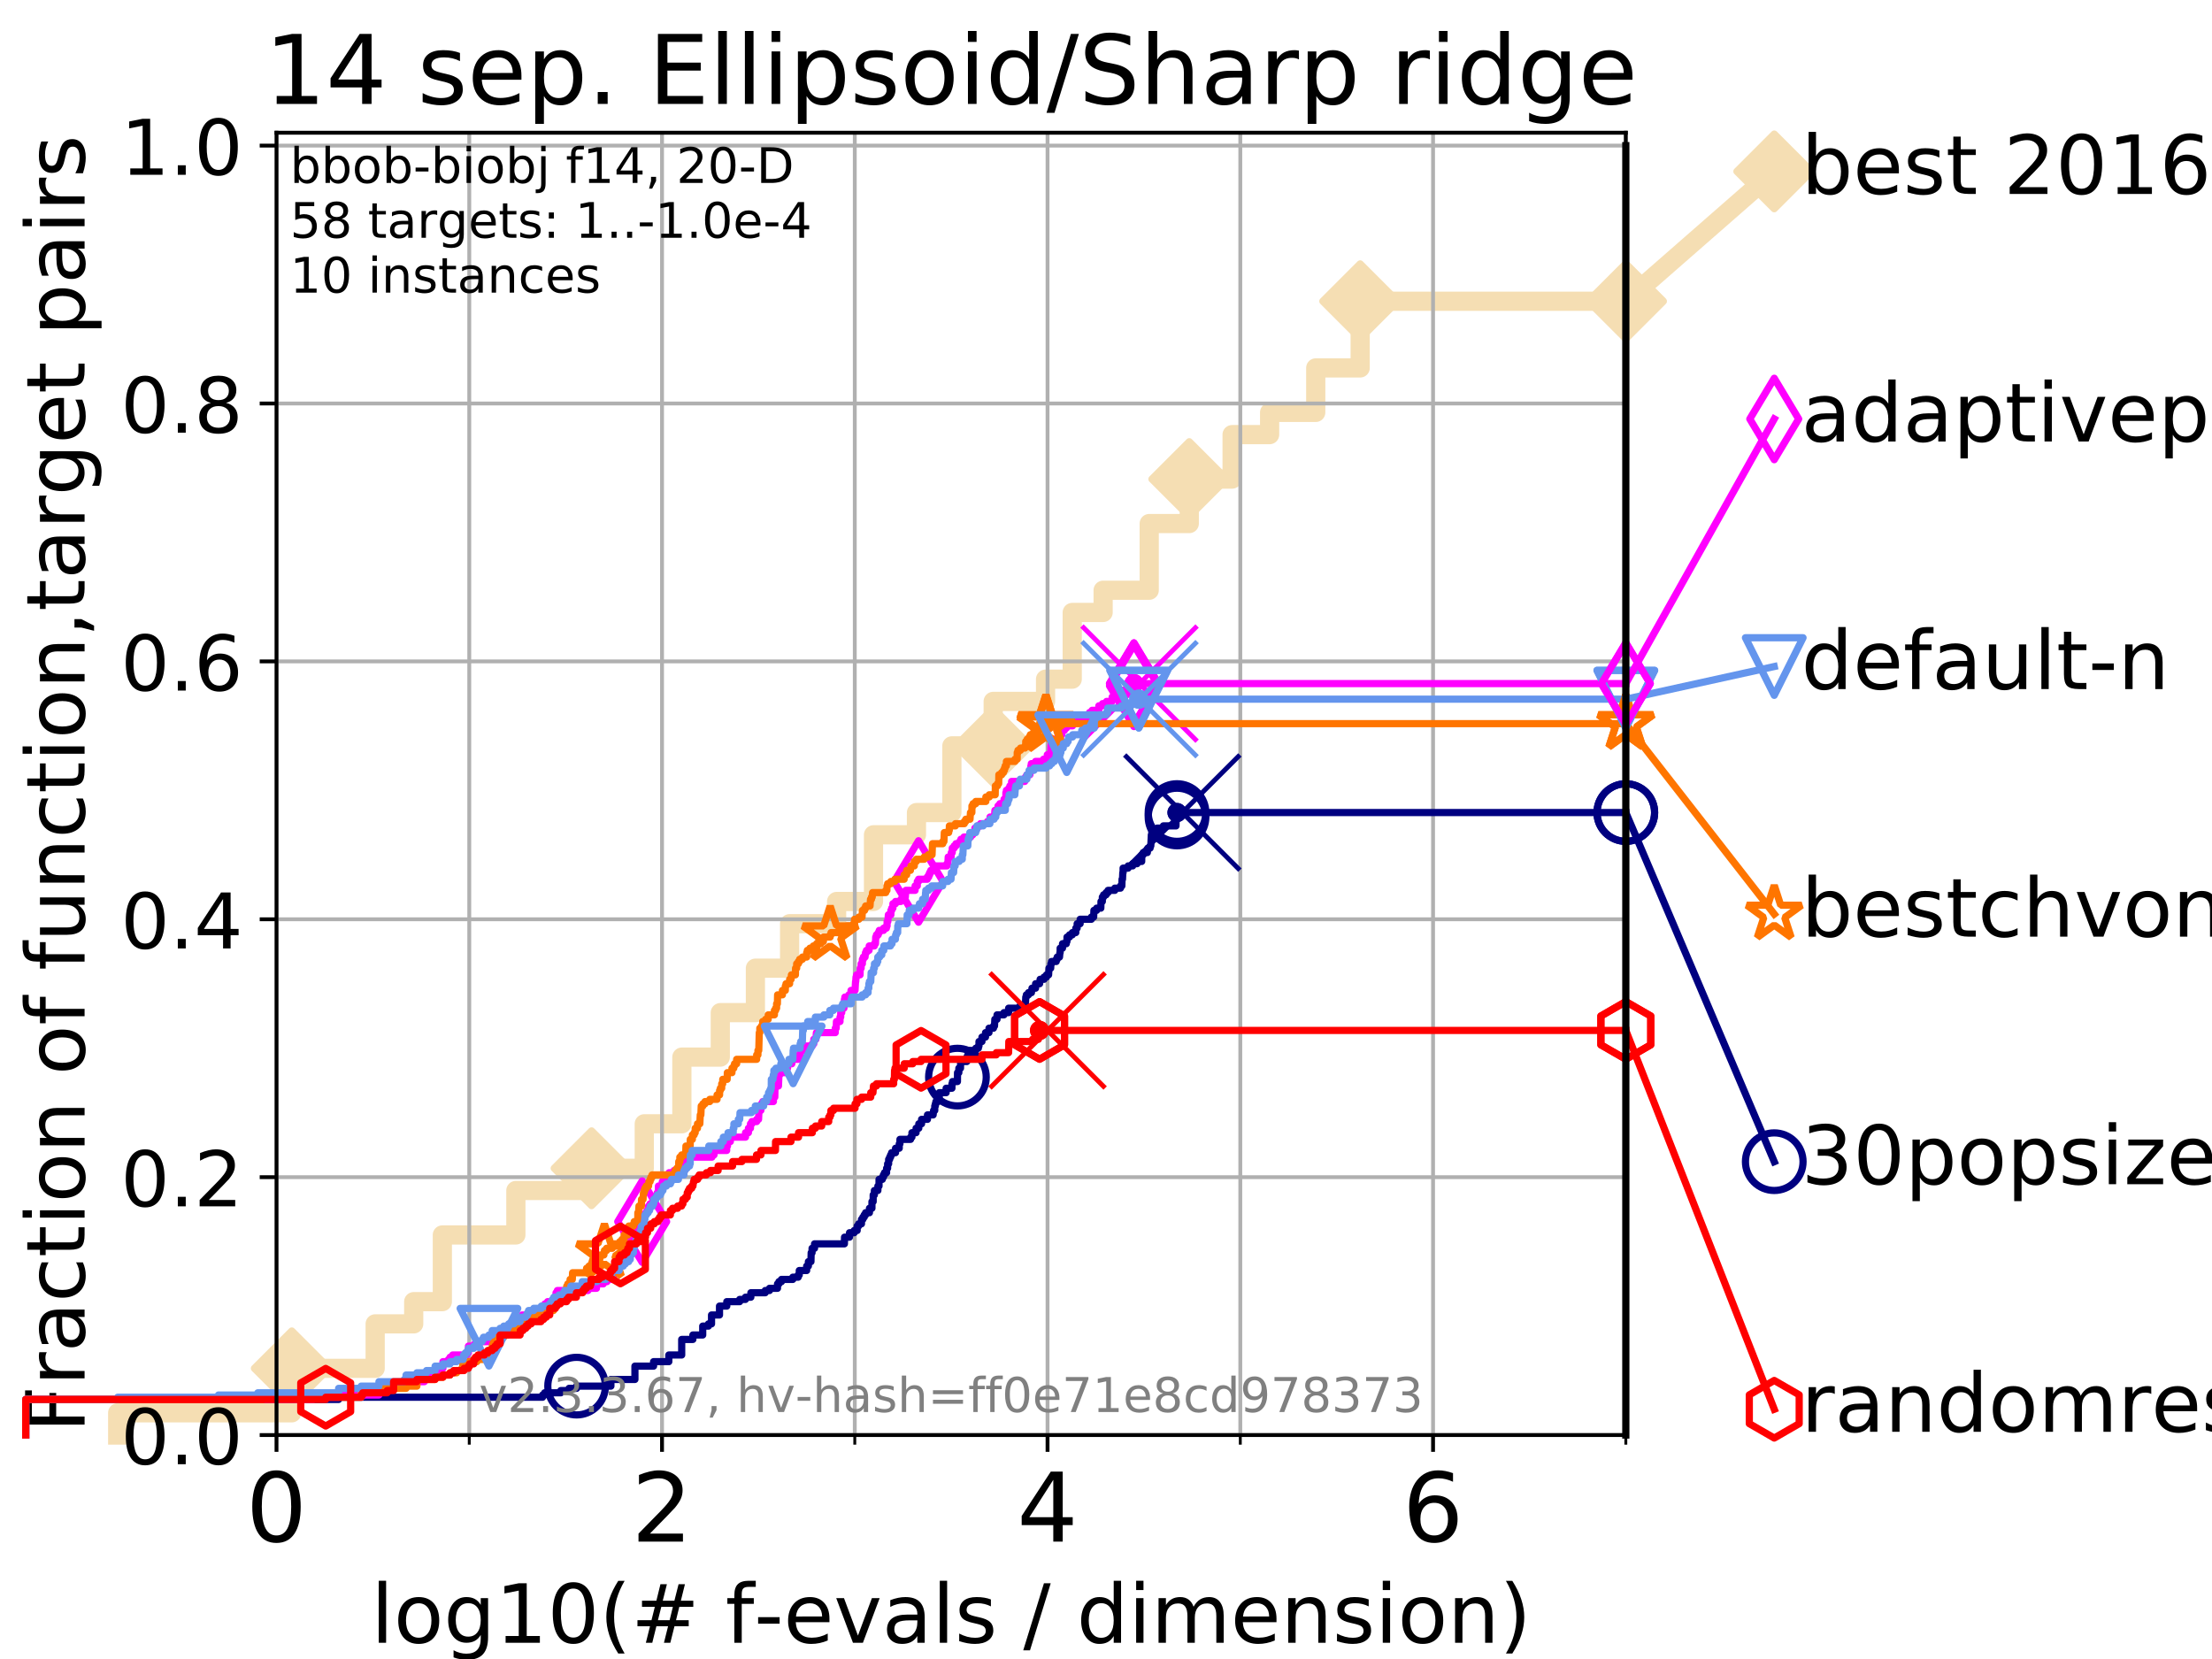 <?xml version="1.0" encoding="utf-8" standalone="no"?>
<!DOCTYPE svg PUBLIC "-//W3C//DTD SVG 1.1//EN"
  "http://www.w3.org/Graphics/SVG/1.1/DTD/svg11.dtd">
<!-- Created with matplotlib (https://matplotlib.org/) -->
<svg height="345.6pt" version="1.1" viewBox="0 0 460.8 345.6" width="460.8pt" xmlns="http://www.w3.org/2000/svg" xmlns:xlink="http://www.w3.org/1999/xlink">
 <defs>
  <style type="text/css">
*{stroke-linecap:butt;stroke-linejoin:round;}
  </style>
 </defs>
 <g id="figure_1">
  <g id="patch_1">
   <path d="M 0 345.6 
L 460.8 345.6 
L 460.8 0 
L 0 0 
z
" style="fill:#ffffff;"/>
  </g>
  <g id="axes_1">
   <g id="patch_2">
    <path d="M 57.6 298.944 
L 338.688 298.944 
L 338.688 27.648 
L 57.6 27.648 
z
" style="fill:#ffffff;"/>
   </g>
   <g id="line2d_1">
    <path d="M 24.516 298.944 
L 24.516 294.313 
L 60.78 294.313 
L 60.78 285.05 
L 78.155 285.05 
L 78.155 275.788 
L 86.183 275.788 
L 86.183 271.157 
L 92.147 271.157 
L 92.147 257.263 
L 107.465 257.263 
L 107.465 248.001 
L 123.233 248.001 
L 123.233 243.37 
L 134.214 243.37 
L 134.214 234.107 
L 142.045 234.107 
L 142.045 220.214 
L 150.051 220.214 
L 150.051 210.951 
L 157.364 210.951 
L 157.364 201.689 
L 164.488 201.689 
L 164.488 192.426 
L 174.281 192.426 
L 174.281 187.795 
L 181.968 187.795 
L 181.968 173.901 
L 190.917 173.901 
L 190.917 169.27 
L 198.293 169.27 
L 198.293 155.377 
L 206.901 155.377 
L 206.901 146.114 
L 217.809 146.114 
L 217.809 141.483 
L 223.364 141.483 
L 223.364 127.589 
L 229.8 127.589 
L 229.8 122.958 
L 239.403 122.958 
L 239.403 109.065 
L 247.747 109.065 
L 247.747 99.802 
L 256.667 99.802 
L 256.667 90.54 
L 264.485 90.54 
L 264.485 85.909 
L 274.093 85.909 
L 274.093 76.646 
L 283.351 76.646 
L 283.351 62.753 
L 338.688 62.753 
" style="fill:none;stroke:#f5deb3;stroke-linecap:square;stroke-width:4;"/>
   </g>
   <g id="line2d_2">
    <defs>
     <path d="M 0 7.778 
L 7.778 0 
L 0 -7.778 
L -7.778 0 
z
" id="mb0b37326b7" style="stroke:#f5deb3;stroke-linejoin:miter;stroke-width:1.5;"/>
    </defs>
    <g>
     <use style="fill:#f5deb3;stroke:#f5deb3;stroke-linejoin:miter;stroke-width:1.5;" x="60.78" xlink:href="#mb0b37326b7" y="285.05"/>
     <use style="fill:#f5deb3;stroke:#f5deb3;stroke-linejoin:miter;stroke-width:1.5;" x="123.233" xlink:href="#mb0b37326b7" y="243.37"/>
     <use style="fill:#f5deb3;stroke:#f5deb3;stroke-linejoin:miter;stroke-width:1.5;" x="206.901" xlink:href="#mb0b37326b7" y="155.377"/>
     <use style="fill:#f5deb3;stroke:#f5deb3;stroke-linejoin:miter;stroke-width:1.5;" x="247.747" xlink:href="#mb0b37326b7" y="99.802"/>
     <use style="fill:#f5deb3;stroke:#f5deb3;stroke-linejoin:miter;stroke-width:1.5;" x="283.351" xlink:href="#mb0b37326b7" y="62.753"/>
     <use style="fill:#f5deb3;stroke:#f5deb3;stroke-linejoin:miter;stroke-width:1.5;" x="338.688" xlink:href="#mb0b37326b7" y="62.753"/>
    </g>
   </g>
   <g id="line2d_3">
    <path style="fill:none;stroke:#f5deb3;stroke-linecap:square;stroke-width:4;"/>
    <g/>
   </g>
   <g id="line2d_4">
    <path d="M 338.688 62.753 
L 369.608 35.706 
" style="fill:none;stroke:#f5deb3;stroke-linecap:square;stroke-width:4;"/>
    <g>
     <use style="fill:#f5deb3;stroke:#f5deb3;stroke-linejoin:miter;stroke-width:1.5;" x="338.688" xlink:href="#mb0b37326b7" y="62.753"/>
     <use style="fill:#f5deb3;stroke:#f5deb3;stroke-linejoin:miter;stroke-width:1.5;" x="369.608" xlink:href="#mb0b37326b7" y="35.706"/>
    </g>
   </g>
   <g id="matplotlib.axis_1">
    <g id="xtick_1">
     <g id="line2d_5">
      <path clip-path="url(#pf963e773d9)" d="M 57.6 298.944 
L 57.6 27.648 
" style="fill:none;stroke:#b0b0b0;stroke-linecap:square;stroke-width:0.8;"/>
     </g>
     <g id="line2d_6">
      <defs>
       <path d="M 0 0 
L 0 3.5 
" id="madb1e91cf0" style="stroke:#000000;stroke-width:0.8;"/>
      </defs>
      <g>
       <use style="stroke:#000000;stroke-width:0.8;" x="57.6" xlink:href="#madb1e91cf0" y="298.944"/>
      </g>
     </g>
     <g id="text_1">
      <!-- 0 -->
      <defs>
       <path d="M 31.781 66.406 
Q 24.172 66.406 20.328 58.906 
Q 16.5 51.422 16.5 36.375 
Q 16.5 21.391 20.328 13.891 
Q 24.172 6.391 31.781 6.391 
Q 39.453 6.391 43.281 13.891 
Q 47.125 21.391 47.125 36.375 
Q 47.125 51.422 43.281 58.906 
Q 39.453 66.406 31.781 66.406 
z
M 31.781 74.219 
Q 44.047 74.219 50.516 64.516 
Q 56.984 54.828 56.984 36.375 
Q 56.984 17.969 50.516 8.266 
Q 44.047 -1.422 31.781 -1.422 
Q 19.531 -1.422 13.062 8.266 
Q 6.594 17.969 6.594 36.375 
Q 6.594 54.828 13.062 64.516 
Q 19.531 74.219 31.781 74.219 
z
" id="DejaVuSans-48"/>
      </defs>
      <g transform="translate(51.237 321.141)scale(0.2 -0.2)">
       <use xlink:href="#DejaVuSans-48"/>
      </g>
     </g>
    </g>
    <g id="xtick_2">
     <g id="line2d_7">
      <path clip-path="url(#pf963e773d9)" d="M 137.911 298.944 
L 137.911 27.648 
" style="fill:none;stroke:#b0b0b0;stroke-linecap:square;stroke-width:0.8;"/>
     </g>
     <g id="line2d_8">
      <g>
       <use style="stroke:#000000;stroke-width:0.8;" x="137.911" xlink:href="#madb1e91cf0" y="298.944"/>
      </g>
     </g>
     <g id="text_2">
      <!-- 2 -->
      <defs>
       <path d="M 19.188 8.297 
L 53.609 8.297 
L 53.609 0 
L 7.328 0 
L 7.328 8.297 
Q 12.938 14.109 22.625 23.891 
Q 32.328 33.688 34.812 36.531 
Q 39.547 41.844 41.422 45.531 
Q 43.312 49.219 43.312 52.781 
Q 43.312 58.594 39.234 62.25 
Q 35.156 65.922 28.609 65.922 
Q 23.969 65.922 18.812 64.312 
Q 13.672 62.703 7.812 59.422 
L 7.812 69.391 
Q 13.766 71.781 18.938 73 
Q 24.125 74.219 28.422 74.219 
Q 39.75 74.219 46.484 68.547 
Q 53.219 62.891 53.219 53.422 
Q 53.219 48.922 51.531 44.891 
Q 49.859 40.875 45.406 35.406 
Q 44.188 33.984 37.641 27.219 
Q 31.109 20.453 19.188 8.297 
z
" id="DejaVuSans-50"/>
      </defs>
      <g transform="translate(131.548 321.141)scale(0.2 -0.2)">
       <use xlink:href="#DejaVuSans-50"/>
      </g>
     </g>
    </g>
    <g id="xtick_3">
     <g id="line2d_9">
      <path clip-path="url(#pf963e773d9)" d="M 218.222 298.944 
L 218.222 27.648 
" style="fill:none;stroke:#b0b0b0;stroke-linecap:square;stroke-width:0.8;"/>
     </g>
     <g id="line2d_10">
      <g>
       <use style="stroke:#000000;stroke-width:0.8;" x="218.222" xlink:href="#madb1e91cf0" y="298.944"/>
      </g>
     </g>
     <g id="text_3">
      <!-- 4 -->
      <defs>
       <path d="M 37.797 64.312 
L 12.891 25.391 
L 37.797 25.391 
z
M 35.203 72.906 
L 47.609 72.906 
L 47.609 25.391 
L 58.016 25.391 
L 58.016 17.188 
L 47.609 17.188 
L 47.609 0 
L 37.797 0 
L 37.797 17.188 
L 4.891 17.188 
L 4.891 26.703 
z
" id="DejaVuSans-52"/>
      </defs>
      <g transform="translate(211.859 321.141)scale(0.2 -0.2)">
       <use xlink:href="#DejaVuSans-52"/>
      </g>
     </g>
    </g>
    <g id="xtick_4">
     <g id="line2d_11">
      <path clip-path="url(#pf963e773d9)" d="M 298.533 298.944 
L 298.533 27.648 
" style="fill:none;stroke:#b0b0b0;stroke-linecap:square;stroke-width:0.8;"/>
     </g>
     <g id="line2d_12">
      <g>
       <use style="stroke:#000000;stroke-width:0.8;" x="298.533" xlink:href="#madb1e91cf0" y="298.944"/>
      </g>
     </g>
     <g id="text_4">
      <!-- 6 -->
      <defs>
       <path d="M 33.016 40.375 
Q 26.375 40.375 22.484 35.828 
Q 18.609 31.297 18.609 23.391 
Q 18.609 15.531 22.484 10.953 
Q 26.375 6.391 33.016 6.391 
Q 39.656 6.391 43.531 10.953 
Q 47.406 15.531 47.406 23.391 
Q 47.406 31.297 43.531 35.828 
Q 39.656 40.375 33.016 40.375 
z
M 52.594 71.297 
L 52.594 62.312 
Q 48.875 64.062 45.094 64.984 
Q 41.312 65.922 37.594 65.922 
Q 27.828 65.922 22.672 59.328 
Q 17.531 52.734 16.797 39.406 
Q 19.672 43.656 24.016 45.922 
Q 28.375 48.188 33.594 48.188 
Q 44.578 48.188 50.953 41.516 
Q 57.328 34.859 57.328 23.391 
Q 57.328 12.156 50.688 5.359 
Q 44.047 -1.422 33.016 -1.422 
Q 20.359 -1.422 13.672 8.266 
Q 6.984 17.969 6.984 36.375 
Q 6.984 53.656 15.188 63.938 
Q 23.391 74.219 37.203 74.219 
Q 40.922 74.219 44.703 73.484 
Q 48.484 72.75 52.594 71.297 
z
" id="DejaVuSans-54"/>
      </defs>
      <g transform="translate(292.17 321.141)scale(0.2 -0.2)">
       <use xlink:href="#DejaVuSans-54"/>
      </g>
     </g>
    </g>
    <g id="xtick_5">
     <g id="line2d_13">
      <path clip-path="url(#pf963e773d9)" d="M 97.755 298.944 
L 97.755 27.648 
" style="fill:none;stroke:#b0b0b0;stroke-linecap:square;stroke-width:0.8;"/>
     </g>
     <g id="line2d_14">
      <defs>
       <path d="M 0 0 
L 0 2 
" id="m00fbe3e537" style="stroke:#000000;stroke-width:0.6;"/>
      </defs>
      <g>
       <use style="stroke:#000000;stroke-width:0.6;" x="97.755" xlink:href="#m00fbe3e537" y="298.944"/>
      </g>
     </g>
    </g>
    <g id="xtick_6">
     <g id="line2d_15">
      <path clip-path="url(#pf963e773d9)" d="M 178.066 298.944 
L 178.066 27.648 
" style="fill:none;stroke:#b0b0b0;stroke-linecap:square;stroke-width:0.8;"/>
     </g>
     <g id="line2d_16">
      <g>
       <use style="stroke:#000000;stroke-width:0.6;" x="178.066" xlink:href="#m00fbe3e537" y="298.944"/>
      </g>
     </g>
    </g>
    <g id="xtick_7">
     <g id="line2d_17">
      <path clip-path="url(#pf963e773d9)" d="M 258.377 298.944 
L 258.377 27.648 
" style="fill:none;stroke:#b0b0b0;stroke-linecap:square;stroke-width:0.8;"/>
     </g>
     <g id="line2d_18">
      <g>
       <use style="stroke:#000000;stroke-width:0.6;" x="258.377" xlink:href="#m00fbe3e537" y="298.944"/>
      </g>
     </g>
    </g>
    <g id="xtick_8">
     <g id="line2d_19">
      <path clip-path="url(#pf963e773d9)" d="M 338.688 298.944 
L 338.688 27.648 
" style="fill:none;stroke:#b0b0b0;stroke-linecap:square;stroke-width:0.8;"/>
     </g>
     <g id="line2d_20">
      <g>
       <use style="stroke:#000000;stroke-width:0.6;" x="338.688" xlink:href="#m00fbe3e537" y="298.944"/>
      </g>
     </g>
    </g>
    <g id="text_5">
     <!-- log10(# f-evals / dimension) -->
     <defs>
      <path d="M 9.422 75.984 
L 18.406 75.984 
L 18.406 0 
L 9.422 0 
z
" id="DejaVuSans-108"/>
      <path d="M 30.609 48.391 
Q 23.391 48.391 19.188 42.75 
Q 14.984 37.109 14.984 27.297 
Q 14.984 17.484 19.156 11.844 
Q 23.344 6.203 30.609 6.203 
Q 37.797 6.203 41.984 11.859 
Q 46.188 17.531 46.188 27.297 
Q 46.188 37.016 41.984 42.703 
Q 37.797 48.391 30.609 48.391 
z
M 30.609 56 
Q 42.328 56 49.016 48.375 
Q 55.719 40.766 55.719 27.297 
Q 55.719 13.875 49.016 6.219 
Q 42.328 -1.422 30.609 -1.422 
Q 18.844 -1.422 12.172 6.219 
Q 5.516 13.875 5.516 27.297 
Q 5.516 40.766 12.172 48.375 
Q 18.844 56 30.609 56 
z
" id="DejaVuSans-111"/>
      <path d="M 45.406 27.984 
Q 45.406 37.75 41.375 43.109 
Q 37.359 48.484 30.078 48.484 
Q 22.859 48.484 18.828 43.109 
Q 14.797 37.75 14.797 27.984 
Q 14.797 18.266 18.828 12.891 
Q 22.859 7.516 30.078 7.516 
Q 37.359 7.516 41.375 12.891 
Q 45.406 18.266 45.406 27.984 
z
M 54.391 6.781 
Q 54.391 -7.172 48.188 -13.984 
Q 42 -20.797 29.203 -20.797 
Q 24.469 -20.797 20.266 -20.094 
Q 16.062 -19.391 12.109 -17.922 
L 12.109 -9.188 
Q 16.062 -11.328 19.922 -12.344 
Q 23.781 -13.375 27.781 -13.375 
Q 36.625 -13.375 41.016 -8.766 
Q 45.406 -4.156 45.406 5.172 
L 45.406 9.625 
Q 42.625 4.781 38.281 2.391 
Q 33.938 0 27.875 0 
Q 17.828 0 11.672 7.656 
Q 5.516 15.328 5.516 27.984 
Q 5.516 40.672 11.672 48.328 
Q 17.828 56 27.875 56 
Q 33.938 56 38.281 53.609 
Q 42.625 51.219 45.406 46.391 
L 45.406 54.688 
L 54.391 54.688 
z
" id="DejaVuSans-103"/>
      <path d="M 12.406 8.297 
L 28.516 8.297 
L 28.516 63.922 
L 10.984 60.406 
L 10.984 69.391 
L 28.422 72.906 
L 38.281 72.906 
L 38.281 8.297 
L 54.391 8.297 
L 54.391 0 
L 12.406 0 
z
" id="DejaVuSans-49"/>
      <path d="M 31 75.875 
Q 24.469 64.656 21.281 53.656 
Q 18.109 42.672 18.109 31.391 
Q 18.109 20.125 21.312 9.062 
Q 24.516 -2 31 -13.188 
L 23.188 -13.188 
Q 15.875 -1.703 12.234 9.375 
Q 8.594 20.453 8.594 31.391 
Q 8.594 42.281 12.203 53.312 
Q 15.828 64.359 23.188 75.875 
z
" id="DejaVuSans-40"/>
      <path d="M 51.125 44 
L 36.922 44 
L 32.812 27.688 
L 47.125 27.688 
z
M 43.797 71.781 
L 38.719 51.516 
L 52.984 51.516 
L 58.109 71.781 
L 65.922 71.781 
L 60.891 51.516 
L 76.125 51.516 
L 76.125 44 
L 58.984 44 
L 54.984 27.688 
L 70.516 27.688 
L 70.516 20.219 
L 53.078 20.219 
L 48 0 
L 40.188 0 
L 45.219 20.219 
L 30.906 20.219 
L 25.875 0 
L 18.016 0 
L 23.094 20.219 
L 7.719 20.219 
L 7.719 27.688 
L 24.906 27.688 
L 29 44 
L 13.281 44 
L 13.281 51.516 
L 30.906 51.516 
L 35.891 71.781 
z
" id="DejaVuSans-35"/>
      <path id="DejaVuSans-32"/>
      <path d="M 37.109 75.984 
L 37.109 68.5 
L 28.516 68.5 
Q 23.688 68.5 21.797 66.547 
Q 19.922 64.594 19.922 59.516 
L 19.922 54.688 
L 34.719 54.688 
L 34.719 47.703 
L 19.922 47.703 
L 19.922 0 
L 10.891 0 
L 10.891 47.703 
L 2.297 47.703 
L 2.297 54.688 
L 10.891 54.688 
L 10.891 58.5 
Q 10.891 67.625 15.141 71.797 
Q 19.391 75.984 28.609 75.984 
z
" id="DejaVuSans-102"/>
      <path d="M 4.891 31.391 
L 31.203 31.391 
L 31.203 23.391 
L 4.891 23.391 
z
" id="DejaVuSans-45"/>
      <path d="M 56.203 29.594 
L 56.203 25.203 
L 14.891 25.203 
Q 15.484 15.922 20.484 11.062 
Q 25.484 6.203 34.422 6.203 
Q 39.594 6.203 44.453 7.469 
Q 49.312 8.734 54.109 11.281 
L 54.109 2.781 
Q 49.266 0.734 44.188 -0.344 
Q 39.109 -1.422 33.891 -1.422 
Q 20.797 -1.422 13.156 6.188 
Q 5.516 13.812 5.516 26.812 
Q 5.516 40.234 12.766 48.109 
Q 20.016 56 32.328 56 
Q 43.359 56 49.781 48.891 
Q 56.203 41.797 56.203 29.594 
z
M 47.219 32.234 
Q 47.125 39.594 43.094 43.984 
Q 39.062 48.391 32.422 48.391 
Q 24.906 48.391 20.391 44.141 
Q 15.875 39.891 15.188 32.172 
z
" id="DejaVuSans-101"/>
      <path d="M 2.984 54.688 
L 12.5 54.688 
L 29.594 8.797 
L 46.688 54.688 
L 56.203 54.688 
L 35.688 0 
L 23.484 0 
z
" id="DejaVuSans-118"/>
      <path d="M 34.281 27.484 
Q 23.391 27.484 19.188 25 
Q 14.984 22.516 14.984 16.5 
Q 14.984 11.719 18.141 8.906 
Q 21.297 6.109 26.703 6.109 
Q 34.188 6.109 38.703 11.406 
Q 43.219 16.703 43.219 25.484 
L 43.219 27.484 
z
M 52.203 31.203 
L 52.203 0 
L 43.219 0 
L 43.219 8.297 
Q 40.141 3.328 35.547 0.953 
Q 30.953 -1.422 24.312 -1.422 
Q 15.922 -1.422 10.953 3.297 
Q 6 8.016 6 15.922 
Q 6 25.141 12.172 29.828 
Q 18.359 34.516 30.609 34.516 
L 43.219 34.516 
L 43.219 35.406 
Q 43.219 41.609 39.141 45 
Q 35.062 48.391 27.688 48.391 
Q 23 48.391 18.547 47.266 
Q 14.109 46.141 10.016 43.891 
L 10.016 52.203 
Q 14.938 54.109 19.578 55.047 
Q 24.219 56 28.609 56 
Q 40.484 56 46.344 49.844 
Q 52.203 43.703 52.203 31.203 
z
" id="DejaVuSans-97"/>
      <path d="M 44.281 53.078 
L 44.281 44.578 
Q 40.484 46.531 36.375 47.5 
Q 32.281 48.484 27.875 48.484 
Q 21.188 48.484 17.844 46.438 
Q 14.5 44.391 14.5 40.281 
Q 14.5 37.156 16.891 35.375 
Q 19.281 33.594 26.516 31.984 
L 29.594 31.297 
Q 39.156 29.25 43.188 25.516 
Q 47.219 21.781 47.219 15.094 
Q 47.219 7.469 41.188 3.016 
Q 35.156 -1.422 24.609 -1.422 
Q 20.219 -1.422 15.453 -0.562 
Q 10.688 0.297 5.422 2 
L 5.422 11.281 
Q 10.406 8.688 15.234 7.391 
Q 20.062 6.109 24.812 6.109 
Q 31.156 6.109 34.562 8.281 
Q 37.984 10.453 37.984 14.406 
Q 37.984 18.062 35.516 20.016 
Q 33.062 21.969 24.703 23.781 
L 21.578 24.516 
Q 13.234 26.266 9.516 29.906 
Q 5.812 33.547 5.812 39.891 
Q 5.812 47.609 11.281 51.797 
Q 16.75 56 26.812 56 
Q 31.781 56 36.172 55.266 
Q 40.578 54.547 44.281 53.078 
z
" id="DejaVuSans-115"/>
      <path d="M 25.391 72.906 
L 33.688 72.906 
L 8.297 -9.281 
L 0 -9.281 
z
" id="DejaVuSans-47"/>
      <path d="M 45.406 46.391 
L 45.406 75.984 
L 54.391 75.984 
L 54.391 0 
L 45.406 0 
L 45.406 8.203 
Q 42.578 3.328 38.25 0.953 
Q 33.938 -1.422 27.875 -1.422 
Q 17.969 -1.422 11.734 6.484 
Q 5.516 14.406 5.516 27.297 
Q 5.516 40.188 11.734 48.094 
Q 17.969 56 27.875 56 
Q 33.938 56 38.25 53.625 
Q 42.578 51.266 45.406 46.391 
z
M 14.797 27.297 
Q 14.797 17.391 18.875 11.75 
Q 22.953 6.109 30.078 6.109 
Q 37.203 6.109 41.297 11.75 
Q 45.406 17.391 45.406 27.297 
Q 45.406 37.203 41.297 42.844 
Q 37.203 48.484 30.078 48.484 
Q 22.953 48.484 18.875 42.844 
Q 14.797 37.203 14.797 27.297 
z
" id="DejaVuSans-100"/>
      <path d="M 9.422 54.688 
L 18.406 54.688 
L 18.406 0 
L 9.422 0 
z
M 9.422 75.984 
L 18.406 75.984 
L 18.406 64.594 
L 9.422 64.594 
z
" id="DejaVuSans-105"/>
      <path d="M 52 44.188 
Q 55.375 50.25 60.062 53.125 
Q 64.75 56 71.094 56 
Q 79.641 56 84.281 50.016 
Q 88.922 44.047 88.922 33.016 
L 88.922 0 
L 79.891 0 
L 79.891 32.719 
Q 79.891 40.578 77.094 44.375 
Q 74.312 48.188 68.609 48.188 
Q 61.625 48.188 57.562 43.547 
Q 53.516 38.922 53.516 30.906 
L 53.516 0 
L 44.484 0 
L 44.484 32.719 
Q 44.484 40.625 41.703 44.406 
Q 38.922 48.188 33.109 48.188 
Q 26.219 48.188 22.156 43.531 
Q 18.109 38.875 18.109 30.906 
L 18.109 0 
L 9.078 0 
L 9.078 54.688 
L 18.109 54.688 
L 18.109 46.188 
Q 21.188 51.219 25.484 53.609 
Q 29.781 56 35.688 56 
Q 41.656 56 45.828 52.969 
Q 50 49.953 52 44.188 
z
" id="DejaVuSans-109"/>
      <path d="M 54.891 33.016 
L 54.891 0 
L 45.906 0 
L 45.906 32.719 
Q 45.906 40.484 42.875 44.328 
Q 39.844 48.188 33.797 48.188 
Q 26.516 48.188 22.312 43.547 
Q 18.109 38.922 18.109 30.906 
L 18.109 0 
L 9.078 0 
L 9.078 54.688 
L 18.109 54.688 
L 18.109 46.188 
Q 21.344 51.125 25.703 53.562 
Q 30.078 56 35.797 56 
Q 45.219 56 50.047 50.172 
Q 54.891 44.344 54.891 33.016 
z
" id="DejaVuSans-110"/>
      <path d="M 8.016 75.875 
L 15.828 75.875 
Q 23.141 64.359 26.781 53.312 
Q 30.422 42.281 30.422 31.391 
Q 30.422 20.453 26.781 9.375 
Q 23.141 -1.703 15.828 -13.188 
L 8.016 -13.188 
Q 14.5 -2 17.703 9.062 
Q 20.906 20.125 20.906 31.391 
Q 20.906 42.672 17.703 53.656 
Q 14.5 64.656 8.016 75.875 
z
" id="DejaVuSans-41"/>
     </defs>
     <g transform="translate(77.303 342.218)scale(0.17 -0.17)">
      <use xlink:href="#DejaVuSans-108"/>
      <use x="27.783" xlink:href="#DejaVuSans-111"/>
      <use x="88.965" xlink:href="#DejaVuSans-103"/>
      <use x="152.441" xlink:href="#DejaVuSans-49"/>
      <use x="216.064" xlink:href="#DejaVuSans-48"/>
      <use x="279.688" xlink:href="#DejaVuSans-40"/>
      <use x="318.701" xlink:href="#DejaVuSans-35"/>
      <use x="402.49" xlink:href="#DejaVuSans-32"/>
      <use x="434.277" xlink:href="#DejaVuSans-102"/>
      <use x="469.404" xlink:href="#DejaVuSans-45"/>
      <use x="505.488" xlink:href="#DejaVuSans-101"/>
      <use x="567.012" xlink:href="#DejaVuSans-118"/>
      <use x="626.191" xlink:href="#DejaVuSans-97"/>
      <use x="687.471" xlink:href="#DejaVuSans-108"/>
      <use x="715.254" xlink:href="#DejaVuSans-115"/>
      <use x="767.354" xlink:href="#DejaVuSans-32"/>
      <use x="799.141" xlink:href="#DejaVuSans-47"/>
      <use x="832.832" xlink:href="#DejaVuSans-32"/>
      <use x="864.619" xlink:href="#DejaVuSans-100"/>
      <use x="928.096" xlink:href="#DejaVuSans-105"/>
      <use x="955.879" xlink:href="#DejaVuSans-109"/>
      <use x="1053.291" xlink:href="#DejaVuSans-101"/>
      <use x="1114.814" xlink:href="#DejaVuSans-110"/>
      <use x="1178.193" xlink:href="#DejaVuSans-115"/>
      <use x="1230.293" xlink:href="#DejaVuSans-105"/>
      <use x="1258.076" xlink:href="#DejaVuSans-111"/>
      <use x="1319.258" xlink:href="#DejaVuSans-110"/>
      <use x="1382.637" xlink:href="#DejaVuSans-41"/>
     </g>
    </g>
   </g>
   <g id="matplotlib.axis_2">
    <g id="ytick_1">
     <g id="line2d_21">
      <path clip-path="url(#pf963e773d9)" d="M 57.6 298.944 
L 338.688 298.944 
" style="fill:none;stroke:#b0b0b0;stroke-linecap:square;stroke-width:0.8;"/>
     </g>
     <g id="line2d_22">
      <defs>
       <path d="M 0 0 
L -3.5 0 
" id="md8f642b48e" style="stroke:#000000;stroke-width:0.8;"/>
      </defs>
      <g>
       <use style="stroke:#000000;stroke-width:0.8;" x="57.6" xlink:href="#md8f642b48e" y="298.944"/>
      </g>
     </g>
     <g id="text_6">
      <!-- 0.0 -->
      <defs>
       <path d="M 10.688 12.406 
L 21 12.406 
L 21 0 
L 10.688 0 
z
" id="DejaVuSans-46"/>
      </defs>
      <g transform="translate(25.155 305.023)scale(0.16 -0.16)">
       <use xlink:href="#DejaVuSans-48"/>
       <use x="63.623" xlink:href="#DejaVuSans-46"/>
       <use x="95.41" xlink:href="#DejaVuSans-48"/>
      </g>
     </g>
    </g>
    <g id="ytick_2">
     <g id="line2d_23">
      <path clip-path="url(#pf963e773d9)" d="M 57.6 245.222 
L 338.688 245.222 
" style="fill:none;stroke:#b0b0b0;stroke-linecap:square;stroke-width:0.8;"/>
     </g>
     <g id="line2d_24">
      <g>
       <use style="stroke:#000000;stroke-width:0.8;" x="57.6" xlink:href="#md8f642b48e" y="245.222"/>
      </g>
     </g>
     <g id="text_7">
      <!-- 0.2 -->
      <g transform="translate(25.155 251.301)scale(0.16 -0.16)">
       <use xlink:href="#DejaVuSans-48"/>
       <use x="63.623" xlink:href="#DejaVuSans-46"/>
       <use x="95.41" xlink:href="#DejaVuSans-50"/>
      </g>
     </g>
    </g>
    <g id="ytick_3">
     <g id="line2d_25">
      <path clip-path="url(#pf963e773d9)" d="M 57.6 191.5 
L 338.688 191.5 
" style="fill:none;stroke:#b0b0b0;stroke-linecap:square;stroke-width:0.8;"/>
     </g>
     <g id="line2d_26">
      <g>
       <use style="stroke:#000000;stroke-width:0.8;" x="57.6" xlink:href="#md8f642b48e" y="191.5"/>
      </g>
     </g>
     <g id="text_8">
      <!-- 0.4 -->
      <g transform="translate(25.155 197.579)scale(0.16 -0.16)">
       <use xlink:href="#DejaVuSans-48"/>
       <use x="63.623" xlink:href="#DejaVuSans-46"/>
       <use x="95.41" xlink:href="#DejaVuSans-52"/>
      </g>
     </g>
    </g>
    <g id="ytick_4">
     <g id="line2d_27">
      <path clip-path="url(#pf963e773d9)" d="M 57.6 137.778 
L 338.688 137.778 
" style="fill:none;stroke:#b0b0b0;stroke-linecap:square;stroke-width:0.8;"/>
     </g>
     <g id="line2d_28">
      <g>
       <use style="stroke:#000000;stroke-width:0.8;" x="57.6" xlink:href="#md8f642b48e" y="137.778"/>
      </g>
     </g>
     <g id="text_9">
      <!-- 0.6 -->
      <g transform="translate(25.155 143.857)scale(0.16 -0.16)">
       <use xlink:href="#DejaVuSans-48"/>
       <use x="63.623" xlink:href="#DejaVuSans-46"/>
       <use x="95.41" xlink:href="#DejaVuSans-54"/>
      </g>
     </g>
    </g>
    <g id="ytick_5">
     <g id="line2d_29">
      <path clip-path="url(#pf963e773d9)" d="M 57.6 84.056 
L 338.688 84.056 
" style="fill:none;stroke:#b0b0b0;stroke-linecap:square;stroke-width:0.8;"/>
     </g>
     <g id="line2d_30">
      <g>
       <use style="stroke:#000000;stroke-width:0.8;" x="57.6" xlink:href="#md8f642b48e" y="84.056"/>
      </g>
     </g>
     <g id="text_10">
      <!-- 0.8 -->
      <defs>
       <path d="M 31.781 34.625 
Q 24.75 34.625 20.719 30.859 
Q 16.703 27.094 16.703 20.516 
Q 16.703 13.922 20.719 10.156 
Q 24.75 6.391 31.781 6.391 
Q 38.812 6.391 42.859 10.172 
Q 46.922 13.969 46.922 20.516 
Q 46.922 27.094 42.891 30.859 
Q 38.875 34.625 31.781 34.625 
z
M 21.922 38.812 
Q 15.578 40.375 12.031 44.719 
Q 8.5 49.078 8.5 55.328 
Q 8.5 64.062 14.719 69.141 
Q 20.953 74.219 31.781 74.219 
Q 42.672 74.219 48.875 69.141 
Q 55.078 64.062 55.078 55.328 
Q 55.078 49.078 51.531 44.719 
Q 48 40.375 41.703 38.812 
Q 48.828 37.156 52.797 32.312 
Q 56.781 27.484 56.781 20.516 
Q 56.781 9.906 50.312 4.234 
Q 43.844 -1.422 31.781 -1.422 
Q 19.734 -1.422 13.25 4.234 
Q 6.781 9.906 6.781 20.516 
Q 6.781 27.484 10.781 32.312 
Q 14.797 37.156 21.922 38.812 
z
M 18.312 54.391 
Q 18.312 48.734 21.844 45.562 
Q 25.391 42.391 31.781 42.391 
Q 38.141 42.391 41.719 45.562 
Q 45.312 48.734 45.312 54.391 
Q 45.312 60.062 41.719 63.234 
Q 38.141 66.406 31.781 66.406 
Q 25.391 66.406 21.844 63.234 
Q 18.312 60.062 18.312 54.391 
z
" id="DejaVuSans-56"/>
      </defs>
      <g transform="translate(25.155 90.135)scale(0.16 -0.16)">
       <use xlink:href="#DejaVuSans-48"/>
       <use x="63.623" xlink:href="#DejaVuSans-46"/>
       <use x="95.41" xlink:href="#DejaVuSans-56"/>
      </g>
     </g>
    </g>
    <g id="ytick_6">
     <g id="line2d_31">
      <path clip-path="url(#pf963e773d9)" d="M 57.6 30.334 
L 338.688 30.334 
" style="fill:none;stroke:#b0b0b0;stroke-linecap:square;stroke-width:0.8;"/>
     </g>
     <g id="line2d_32">
      <g>
       <use style="stroke:#000000;stroke-width:0.8;" x="57.6" xlink:href="#md8f642b48e" y="30.334"/>
      </g>
     </g>
     <g id="text_11">
      <!-- 1.0 -->
      <g transform="translate(25.155 36.413)scale(0.16 -0.16)">
       <use xlink:href="#DejaVuSans-49"/>
       <use x="63.623" xlink:href="#DejaVuSans-46"/>
       <use x="95.41" xlink:href="#DejaVuSans-48"/>
      </g>
     </g>
    </g>
    <g id="text_12">
     <!-- Fraction of function,target pairs -->
     <defs>
      <path d="M 9.812 72.906 
L 51.703 72.906 
L 51.703 64.594 
L 19.672 64.594 
L 19.672 43.109 
L 48.578 43.109 
L 48.578 34.812 
L 19.672 34.812 
L 19.672 0 
L 9.812 0 
z
" id="DejaVuSans-70"/>
      <path d="M 41.109 46.297 
Q 39.594 47.172 37.812 47.578 
Q 36.031 48 33.891 48 
Q 26.266 48 22.188 43.047 
Q 18.109 38.094 18.109 28.812 
L 18.109 0 
L 9.078 0 
L 9.078 54.688 
L 18.109 54.688 
L 18.109 46.188 
Q 20.953 51.172 25.484 53.578 
Q 30.031 56 36.531 56 
Q 37.453 56 38.578 55.875 
Q 39.703 55.766 41.062 55.516 
z
" id="DejaVuSans-114"/>
      <path d="M 48.781 52.594 
L 48.781 44.188 
Q 44.969 46.297 41.141 47.344 
Q 37.312 48.391 33.406 48.391 
Q 24.656 48.391 19.812 42.844 
Q 14.984 37.312 14.984 27.297 
Q 14.984 17.281 19.812 11.734 
Q 24.656 6.203 33.406 6.203 
Q 37.312 6.203 41.141 7.25 
Q 44.969 8.297 48.781 10.406 
L 48.781 2.094 
Q 45.016 0.344 40.984 -0.531 
Q 36.969 -1.422 32.422 -1.422 
Q 20.062 -1.422 12.781 6.344 
Q 5.516 14.109 5.516 27.297 
Q 5.516 40.672 12.859 48.328 
Q 20.219 56 33.016 56 
Q 37.156 56 41.109 55.141 
Q 45.062 54.297 48.781 52.594 
z
" id="DejaVuSans-99"/>
      <path d="M 18.312 70.219 
L 18.312 54.688 
L 36.812 54.688 
L 36.812 47.703 
L 18.312 47.703 
L 18.312 18.016 
Q 18.312 11.328 20.141 9.422 
Q 21.969 7.516 27.594 7.516 
L 36.812 7.516 
L 36.812 0 
L 27.594 0 
Q 17.188 0 13.234 3.875 
Q 9.281 7.766 9.281 18.016 
L 9.281 47.703 
L 2.688 47.703 
L 2.688 54.688 
L 9.281 54.688 
L 9.281 70.219 
z
" id="DejaVuSans-116"/>
      <path d="M 8.5 21.578 
L 8.5 54.688 
L 17.484 54.688 
L 17.484 21.922 
Q 17.484 14.156 20.5 10.266 
Q 23.531 6.391 29.594 6.391 
Q 36.859 6.391 41.078 11.031 
Q 45.312 15.672 45.312 23.688 
L 45.312 54.688 
L 54.297 54.688 
L 54.297 0 
L 45.312 0 
L 45.312 8.406 
Q 42.047 3.422 37.719 1 
Q 33.406 -1.422 27.688 -1.422 
Q 18.266 -1.422 13.375 4.438 
Q 8.5 10.297 8.5 21.578 
z
M 31.109 56 
z
" id="DejaVuSans-117"/>
      <path d="M 11.719 12.406 
L 22.016 12.406 
L 22.016 4 
L 14.016 -11.625 
L 7.719 -11.625 
L 11.719 4 
z
" id="DejaVuSans-44"/>
      <path d="M 18.109 8.203 
L 18.109 -20.797 
L 9.078 -20.797 
L 9.078 54.688 
L 18.109 54.688 
L 18.109 46.391 
Q 20.953 51.266 25.266 53.625 
Q 29.594 56 35.594 56 
Q 45.562 56 51.781 48.094 
Q 58.016 40.188 58.016 27.297 
Q 58.016 14.406 51.781 6.484 
Q 45.562 -1.422 35.594 -1.422 
Q 29.594 -1.422 25.266 0.953 
Q 20.953 3.328 18.109 8.203 
z
M 48.688 27.297 
Q 48.688 37.203 44.609 42.844 
Q 40.531 48.484 33.406 48.484 
Q 26.266 48.484 22.188 42.844 
Q 18.109 37.203 18.109 27.297 
Q 18.109 17.391 22.188 11.75 
Q 26.266 6.109 33.406 6.109 
Q 40.531 6.109 44.609 11.75 
Q 48.688 17.391 48.688 27.297 
z
" id="DejaVuSans-112"/>
     </defs>
     <g transform="translate(17.62 298.435)rotate(-90)scale(0.17 -0.17)">
      <use xlink:href="#DejaVuSans-70"/>
      <use x="57.41" xlink:href="#DejaVuSans-114"/>
      <use x="98.523" xlink:href="#DejaVuSans-97"/>
      <use x="159.803" xlink:href="#DejaVuSans-99"/>
      <use x="214.783" xlink:href="#DejaVuSans-116"/>
      <use x="253.992" xlink:href="#DejaVuSans-105"/>
      <use x="281.775" xlink:href="#DejaVuSans-111"/>
      <use x="342.957" xlink:href="#DejaVuSans-110"/>
      <use x="406.336" xlink:href="#DejaVuSans-32"/>
      <use x="438.123" xlink:href="#DejaVuSans-111"/>
      <use x="499.305" xlink:href="#DejaVuSans-102"/>
      <use x="534.51" xlink:href="#DejaVuSans-32"/>
      <use x="566.297" xlink:href="#DejaVuSans-102"/>
      <use x="601.502" xlink:href="#DejaVuSans-117"/>
      <use x="664.881" xlink:href="#DejaVuSans-110"/>
      <use x="728.26" xlink:href="#DejaVuSans-99"/>
      <use x="783.24" xlink:href="#DejaVuSans-116"/>
      <use x="822.449" xlink:href="#DejaVuSans-105"/>
      <use x="850.232" xlink:href="#DejaVuSans-111"/>
      <use x="911.414" xlink:href="#DejaVuSans-110"/>
      <use x="974.793" xlink:href="#DejaVuSans-44"/>
      <use x="1006.58" xlink:href="#DejaVuSans-116"/>
      <use x="1045.789" xlink:href="#DejaVuSans-97"/>
      <use x="1107.068" xlink:href="#DejaVuSans-114"/>
      <use x="1148.166" xlink:href="#DejaVuSans-103"/>
      <use x="1211.643" xlink:href="#DejaVuSans-101"/>
      <use x="1273.166" xlink:href="#DejaVuSans-116"/>
      <use x="1312.375" xlink:href="#DejaVuSans-32"/>
      <use x="1344.162" xlink:href="#DejaVuSans-112"/>
      <use x="1407.639" xlink:href="#DejaVuSans-97"/>
      <use x="1468.918" xlink:href="#DejaVuSans-105"/>
      <use x="1496.701" xlink:href="#DejaVuSans-114"/>
      <use x="1537.814" xlink:href="#DejaVuSans-115"/>
     </g>
    </g>
   </g>
   <g id="line2d_33">
    <defs>
     <path d="M 0 1.5 
C 0.398 1.5 0.779 1.342 1.061 1.061 
C 1.342 0.779 1.5 0.398 1.5 0 
C 1.5 -0.398 1.342 -0.779 1.061 -1.061 
C 0.779 -1.342 0.398 -1.5 0 -1.5 
C -0.398 -1.5 -0.779 -1.342 -1.061 -1.061 
C -1.342 -0.779 -1.5 -0.398 -1.5 0 
C -1.5 0.398 -1.342 0.779 -1.061 1.061 
C -0.779 1.342 -0.398 1.5 0 1.5 
z
" id="mae81b97489" style="stroke:#f5deb3;"/>
    </defs>
    <g>
     <use style="fill:#f5deb3;stroke:#f5deb3;" x="283.351" xlink:href="#mae81b97489" y="62.753"/>
     <use style="fill:#f5deb3;stroke:#f5deb3;" x="283.351" xlink:href="#mae81b97489" y="62.753"/>
    </g>
   </g>
   <g id="line2d_34">
    <defs>
     <path d="M 0 1.5 
C 0.398 1.5 0.779 1.342 1.061 1.061 
C 1.342 0.779 1.5 0.398 1.5 0 
C 1.5 -0.398 1.342 -0.779 1.061 -1.061 
C 0.779 -1.342 0.398 -1.5 0 -1.5 
C -0.398 -1.5 -0.779 -1.342 -1.061 -1.061 
C -1.342 -0.779 -1.5 -0.398 -1.5 0 
C -1.5 0.398 -1.342 0.779 -1.061 1.061 
C -0.779 1.342 -0.398 1.5 0 1.5 
z
" id="medc53a4eaa" style="stroke:#000080;"/>
    </defs>
    <g>
     <use style="fill:#000080;stroke:#000080;" x="245.194" xlink:href="#medc53a4eaa" y="169.27"/>
     <use style="fill:#000080;stroke:#000080;" x="245.194" xlink:href="#medc53a4eaa" y="169.27"/>
    </g>
   </g>
   <g id="line2d_35">
    <path d="M 5.357 298.944 
L 5.357 291.534 
L 70.539 291.534 
L 70.539 291.071 
L 113.023 291.071 
L 113.023 290.608 
L 113.454 290.608 
L 113.454 290.145 
L 116.827 290.145 
L 116.827 289.682 
L 118.55 289.682 
L 118.55 289.218 
L 120.118 289.218 
L 120.118 288.755 
L 127.262 288.755 
L 127.262 287.366 
L 132.267 287.366 
L 132.267 284.587 
L 136.151 284.587 
L 136.151 283.661 
L 139.326 283.661 
L 139.326 282.272 
L 142.01 282.272 
L 142.01 279.03 
L 144.336 279.03 
L 144.336 278.104 
L 146.388 278.104 
L 146.388 276.251 
L 147.58 276.251 
L 147.58 275.788 
L 148.224 275.788 
L 148.224 273.935 
L 149.885 273.935 
L 149.885 272.083 
L 151.401 272.083 
L 151.401 271.157 
L 154.088 271.157 
L 154.088 270.694 
L 155.29 270.694 
L 155.29 270.231 
L 156.415 270.231 
L 156.415 269.304 
L 159.411 269.304 
L 159.411 268.841 
L 160.305 268.841 
L 160.305 268.378 
L 161.967 268.378 
L 161.967 267.452 
L 162.265 267.452 
L 162.265 266.989 
L 162.794 266.989 
L 162.794 266.526 
L 165.155 266.526 
L 165.155 266.062 
L 166.272 266.062 
L 166.272 265.599 
L 166.501 265.599 
L 166.501 264.673 
L 168.042 264.673 
L 168.042 263.747 
L 168.402 263.747 
L 168.402 262.821 
L 168.937 262.821 
L 168.978 260.968 
L 169.167 260.968 
L 169.167 260.042 
L 169.683 260.042 
L 169.683 259.116 
L 175.906 259.116 
L 175.929 257.726 
L 176.965 257.726 
L 176.965 256.8 
L 177.943 256.8 
L 177.943 256.337 
L 178.566 256.337 
L 178.566 255.411 
L 178.869 255.411 
L 178.869 254.948 
L 179.46 254.948 
L 179.46 254.021 
L 179.748 254.021 
L 179.748 253.558 
L 180.032 253.558 
L 180.032 253.095 
L 180.311 253.095 
L 180.311 252.632 
L 181.122 252.632 
L 181.123 251.706 
L 181.642 251.706 
L 181.643 250.316 
L 181.897 250.316 
L 181.898 248.927 
L 182.148 248.927 
L 182.149 248.001 
L 182.88 248.001 
L 182.88 247.075 
L 183.117 247.075 
L 183.117 245.685 
L 183.81 245.685 
L 183.81 245.222 
L 184.026 245.222 
L 184.026 244.759 
L 184.257 244.759 
L 184.257 244.296 
L 184.693 244.296 
L 184.693 243.37 
L 184.907 243.37 
L 184.907 242.443 
L 185.119 242.443 
L 185.119 241.517 
L 185.33 241.517 
L 185.33 241.054 
L 185.532 241.054 
L 185.532 240.591 
L 185.738 240.591 
L 185.738 240.128 
L 186.557 240.128 
L 186.557 239.201 
L 187.329 239.201 
L 187.329 238.275 
L 187.474 238.275 
L 187.474 237.349 
L 189.691 237.349 
L 189.691 236.886 
L 189.971 236.886 
L 189.971 235.96 
L 190.837 235.96 
L 190.837 235.033 
L 191.401 235.033 
L 191.401 234.107 
L 191.978 234.107 
L 191.978 233.181 
L 193.209 233.181 
L 193.209 232.255 
L 194.39 232.255 
L 194.483 231.328 
L 194.727 231.328 
L 194.727 230.402 
L 194.847 230.402 
L 194.847 229.939 
L 194.967 229.939 
L 194.967 229.476 
L 195.439 229.476 
L 195.439 228.55 
L 195.669 228.55 
L 195.669 227.623 
L 197.1 227.623 
L 197.1 226.697 
L 198.307 226.697 
L 198.307 225.771 
L 198.423 225.771 
L 198.423 225.308 
L 199.453 225.308 
L 199.469 223.455 
L 199.743 223.455 
L 199.743 222.529 
L 200.089 222.529 
L 200.114 221.14 
L 201.402 221.14 
L 201.402 220.214 
L 201.597 220.214 
L 201.597 219.75 
L 201.797 219.75 
L 201.797 218.824 
L 203.273 218.824 
L 203.273 218.361 
L 203.814 218.361 
L 203.814 217.898 
L 203.939 217.898 
L 203.939 216.972 
L 204.561 216.972 
L 204.561 216.045 
L 205.297 216.045 
L 205.297 215.119 
L 206.022 215.119 
L 206.022 214.193 
L 206.958 214.193 
L 206.958 213.73 
L 207.174 213.73 
L 207.242 212.34 
L 207.7 212.34 
L 207.7 211.414 
L 209.135 211.414 
L 209.135 210.951 
L 210.114 210.951 
L 210.114 210.025 
L 212.455 210.025 
L 212.455 209.562 
L 213.6 209.562 
L 213.689 207.709 
L 213.804 207.709 
L 213.804 207.246 
L 214.25 207.246 
L 214.25 206.783 
L 214.868 206.783 
L 214.868 206.32 
L 214.98 206.32 
L 214.98 205.857 
L 215.731 205.857 
L 215.731 204.931 
L 216.57 204.931 
L 216.677 204.004 
L 217.498 204.004 
L 217.498 203.541 
L 218.004 203.541 
L 218.004 203.078 
L 218.444 203.078 
L 218.519 201.689 
L 218.878 201.689 
L 218.919 200.762 
L 219.053 200.762 
L 219.053 200.299 
L 220.032 200.299 
L 220.032 199.836 
L 220.236 199.836 
L 220.236 199.373 
L 220.714 199.373 
L 220.794 198.447 
L 220.848 198.447 
L 220.848 197.521 
L 221.341 197.521 
L 221.341 196.594 
L 222.127 196.594 
L 222.127 196.131 
L 222.266 196.131 
L 222.277 195.205 
L 222.799 195.205 
L 222.799 194.742 
L 223.386 194.742 
L 223.386 194.279 
L 224.109 194.279 
L 224.109 193.353 
L 224.389 193.353 
L 224.389 192.426 
L 225.011 192.426 
L 225.011 191.5 
L 227.352 191.5 
L 227.352 191.037 
L 227.829 191.037 
L 227.883 189.648 
L 228.441 189.648 
L 228.441 189.184 
L 229.323 189.184 
L 229.356 187.795 
L 229.638 187.795 
L 229.638 186.869 
L 229.897 186.869 
L 229.897 186.406 
L 230.42 186.406 
L 230.42 185.943 
L 230.823 185.943 
L 230.823 185.479 
L 232.233 185.479 
L 232.233 185.016 
L 233.417 185.016 
L 233.417 184.553 
L 233.704 184.553 
L 233.743 183.164 
L 233.837 183.164 
L 233.897 181.775 
L 233.961 181.775 
L 233.961 180.848 
L 235.009 180.848 
L 235.009 180.385 
L 235.96 180.385 
L 235.96 179.922 
L 236.88 179.922 
L 236.88 179.459 
L 237.837 179.459 
L 237.858 178.07 
L 238.154 178.07 
L 238.154 177.606 
L 239.013 177.606 
L 239.109 176.68 
L 239.587 176.68 
L 239.587 176.217 
L 239.734 176.217 
L 239.844 173.901 
L 239.944 173.901 
L 239.944 173.438 
L 240.057 173.438 
L 240.057 172.975 
L 241.049 172.975 
L 241.049 172.512 
L 242.345 172.512 
L 242.345 172.049 
L 244.979 172.049 
L 245.003 170.66 
L 245.118 170.66 
L 245.194 169.27 
L 338.688 169.27 
L 338.688 169.27 
" style="fill:none;stroke:#000080;stroke-linecap:square;stroke-width:1.5;"/>
   </g>
   <g id="line2d_36">
    <defs>
     <path d="M 0 6 
C 1.591 6 3.117 5.368 4.243 4.243 
C 5.368 3.117 6 1.591 6 0 
C 6 -1.591 5.368 -3.117 4.243 -4.243 
C 3.117 -5.368 1.591 -6 0 -6 
C -1.591 -6 -3.117 -5.368 -4.243 -4.243 
C -5.368 -3.117 -6 -1.591 -6 0 
C -6 1.591 -5.368 3.117 -4.243 4.243 
C -3.117 5.368 -1.591 6 0 6 
z
" id="me258c4cd97" style="stroke:#000080;stroke-width:1.5;"/>
    </defs>
    <g>
     <use style="fill-opacity:0;stroke:#000080;stroke-width:1.5;" x="120.118" xlink:href="#me258c4cd97" y="288.755"/>
     <use style="fill-opacity:0;stroke:#000080;stroke-width:1.5;" x="199.453" xlink:href="#me258c4cd97" y="224.382"/>
     <use style="fill-opacity:0;stroke:#000080;stroke-width:1.5;" x="245.194" xlink:href="#me258c4cd97" y="170.196"/>
     <use style="fill-opacity:0;stroke:#000080;stroke-width:1.5;" x="245.194" xlink:href="#me258c4cd97" y="169.27"/>
     <use style="fill-opacity:0;stroke:#000080;stroke-width:1.5;" x="338.688" xlink:href="#me258c4cd97" y="169.27"/>
    </g>
   </g>
   <g id="line2d_37">
    <path style="fill:none;stroke:#000080;stroke-linecap:square;stroke-width:1.5;"/>
    <g/>
   </g>
   <g id="line2d_38">
    <path clip-path="url(#pf963e773d9)" d="M 246.29 169.27 
" style="fill:none;stroke:#000080;stroke-linecap:square;stroke-width:1.5;"/>
    <defs>
     <path d="M -12 12 
L 12 -12 
M -12 -12 
L 12 12 
" id="m174973a0cc" style="stroke:#000080;"/>
    </defs>
    <g clip-path="url(#pf963e773d9)">
     <use style="fill:#000080;stroke:#000080;" x="246.29" xlink:href="#m174973a0cc" y="169.27"/>
    </g>
   </g>
   <g id="line2d_39">
    <defs>
     <path d="M 0 1.5 
C 0.398 1.5 0.779 1.342 1.061 1.061 
C 1.342 0.779 1.5 0.398 1.5 0 
C 1.5 -0.398 1.342 -0.779 1.061 -1.061 
C 0.779 -1.342 0.398 -1.5 0 -1.5 
C -0.398 -1.5 -0.779 -1.342 -1.061 -1.061 
C -1.342 -0.779 -1.5 -0.398 -1.5 0 
C -1.5 0.398 -1.342 0.779 -1.061 1.061 
C -0.779 1.342 -0.398 1.5 0 1.5 
z
" id="maca4b6b9bd" style="stroke:#ff00ff;"/>
    </defs>
    <g>
     <use style="fill:#ff00ff;stroke:#ff00ff;" x="236.22" xlink:href="#maca4b6b9bd" y="142.409"/>
     <use style="fill:#ff00ff;stroke:#ff00ff;" x="236.22" xlink:href="#maca4b6b9bd" y="142.409"/>
    </g>
   </g>
   <g id="line2d_40">
    <path d="M 5.357 298.944 
L 5.357 291.534 
L 65.243 291.534 
L 65.243 291.071 
L 70.539 291.071 
L 70.539 290.608 
L 78.942 290.608 
L 78.942 290.145 
L 79.447 290.145 
L 79.447 289.682 
L 80.881 289.682 
L 80.881 289.218 
L 81.993 289.218 
L 81.993 288.755 
L 84.588 288.755 
L 84.588 287.829 
L 88.405 287.829 
L 88.405 287.366 
L 89.135 287.366 
L 89.135 286.903 
L 89.836 286.903 
L 89.836 286.44 
L 90.377 286.44 
L 90.377 285.977 
L 90.641 285.977 
L 90.641 285.514 
L 91.41 285.514 
L 91.41 285.05 
L 92.267 285.05 
L 92.267 283.661 
L 93.422 283.661 
L 93.422 283.198 
L 93.755 283.198 
L 93.755 282.735 
L 94.295 282.735 
L 94.295 282.272 
L 97.224 282.272 
L 97.224 281.809 
L 97.58 281.809 
L 97.58 280.419 
L 98.854 280.419 
L 98.854 279.956 
L 99.732 279.956 
L 99.732 279.493 
L 101.647 279.493 
L 101.717 278.567 
L 102.531 278.567 
L 102.531 278.104 
L 104.175 278.104 
L 104.175 277.64 
L 104.942 277.64 
L 104.942 277.177 
L 105.342 277.177 
L 105.342 276.714 
L 105.677 276.714 
L 105.677 276.251 
L 106.383 276.251 
L 106.383 275.788 
L 107.713 275.788 
L 107.713 275.325 
L 108.342 275.325 
L 108.342 274.399 
L 108.764 274.399 
L 108.764 273.935 
L 110.86 273.935 
L 110.86 273.472 
L 111.023 273.472 
L 111.023 273.009 
L 112.394 273.009 
L 112.394 272.546 
L 112.987 272.546 
L 112.987 272.083 
L 113.524 272.083 
L 113.524 271.62 
L 114.08 271.62 
L 114.08 271.157 
L 115.365 271.157 
L 115.365 270.694 
L 115.649 270.694 
L 115.649 270.231 
L 115.773 270.231 
L 115.835 269.304 
L 116.111 269.304 
L 116.111 268.841 
L 122.489 268.841 
L 122.489 268.378 
L 124.255 268.378 
L 124.255 267.452 
L 125.683 267.452 
L 125.683 266.989 
L 126.44 266.989 
L 126.44 266.526 
L 127.421 266.526 
L 127.421 265.599 
L 127.97 265.599 
L 127.97 265.136 
L 128.783 265.136 
L 128.812 263.747 
L 129.262 263.747 
L 129.262 263.284 
L 130.101 263.284 
L 130.101 262.821 
L 130.625 262.821 
L 130.625 262.357 
L 130.966 262.357 
L 130.966 260.505 
L 131.147 260.505 
L 131.147 259.579 
L 131.653 259.579 
L 131.653 258.653 
L 132.036 258.653 
L 132.121 257.726 
L 132.327 257.726 
L 132.434 256.337 
L 132.577 256.337 
L 132.577 255.874 
L 132.73 255.874 
L 132.73 255.411 
L 133.182 255.411 
L 133.182 254.948 
L 133.342 254.948 
L 133.342 254.484 
L 133.778 254.484 
L 133.778 253.558 
L 134.052 253.558 
L 134.052 253.095 
L 134.482 253.095 
L 134.482 252.632 
L 134.777 252.632 
L 134.777 252.169 
L 135.046 252.169 
L 135.097 251.243 
L 135.422 251.243 
L 135.422 250.779 
L 135.957 250.779 
L 136.044 249.853 
L 136.352 249.853 
L 136.352 249.39 
L 136.924 249.39 
L 136.924 248.464 
L 137.163 248.464 
L 137.163 247.075 
L 137.885 247.075 
L 137.972 246.148 
L 138.213 246.148 
L 138.213 245.685 
L 138.637 245.685 
L 138.637 245.222 
L 139.204 245.222 
L 139.204 244.759 
L 139.382 244.759 
L 139.382 244.296 
L 140.424 244.296 
L 140.424 243.833 
L 142.653 243.833 
L 142.653 242.906 
L 142.976 242.906 
L 142.976 241.98 
L 143.215 241.98 
L 143.215 241.054 
L 148.311 241.054 
L 148.311 240.591 
L 148.743 240.591 
L 148.743 239.665 
L 151.381 239.665 
L 151.381 238.738 
L 151.554 238.738 
L 151.554 237.812 
L 152.146 237.812 
L 152.146 236.886 
L 155.303 236.886 
L 155.303 235.96 
L 155.91 235.96 
L 155.91 235.033 
L 156.337 235.033 
L 156.337 234.107 
L 156.628 234.107 
L 156.628 233.644 
L 157.625 233.644 
L 157.625 233.181 
L 158.02 233.181 
L 158.111 231.328 
L 158.501 231.328 
L 158.501 230.402 
L 158.618 230.402 
L 158.618 229.939 
L 158.898 229.939 
L 158.898 229.476 
L 161.116 229.476 
L 161.116 228.55 
L 161.404 228.55 
L 161.443 226.697 
L 161.531 226.697 
L 161.531 226.234 
L 162.169 226.234 
L 162.265 223.918 
L 162.443 223.918 
L 162.443 223.455 
L 163.674 223.455 
L 163.674 222.529 
L 164.065 222.529 
L 164.065 221.603 
L 164.955 221.603 
L 164.955 220.677 
L 166.436 220.677 
L 166.436 219.75 
L 166.733 219.75 
L 166.733 218.824 
L 167.693 218.824 
L 167.693 217.898 
L 169.213 217.898 
L 169.213 217.435 
L 169.527 217.435 
L 169.527 216.509 
L 169.964 216.509 
L 170.072 215.119 
L 173.997 215.119 
L 173.997 214.193 
L 174.193 214.193 
L 174.244 212.804 
L 174.99 212.804 
L 174.99 211.877 
L 175.135 211.877 
L 175.135 210.951 
L 175.348 210.951 
L 175.348 210.025 
L 175.809 210.025 
L 175.909 208.172 
L 176 208.172 
L 176 207.709 
L 176.819 207.709 
L 176.819 207.246 
L 177.281 207.246 
L 177.281 206.32 
L 178.12 206.32 
L 178.226 204.467 
L 178.269 204.467 
L 178.329 203.541 
L 178.442 203.541 
L 178.442 203.078 
L 179.167 203.078 
L 179.199 201.689 
L 179.394 201.689 
L 179.394 200.762 
L 179.651 200.762 
L 179.651 199.836 
L 179.847 199.836 
L 179.847 199.373 
L 180.204 199.373 
L 180.298 198.447 
L 180.491 198.447 
L 180.491 197.984 
L 181.038 197.984 
L 181.077 197.057 
L 182.136 197.057 
L 182.136 196.594 
L 182.375 196.594 
L 182.426 195.205 
L 182.585 195.205 
L 182.585 194.742 
L 182.951 194.742 
L 182.951 194.279 
L 183.169 194.279 
L 183.169 193.816 
L 184.067 193.816 
L 184.067 193.353 
L 184.652 193.353 
L 184.652 192.889 
L 184.797 192.889 
L 184.797 191.963 
L 184.954 191.963 
L 185.062 190.574 
L 185.588 190.574 
L 185.588 189.648 
L 185.758 189.648 
L 185.758 189.184 
L 186.009 189.184 
L 186.009 188.258 
L 186.546 188.258 
L 186.546 187.795 
L 187.679 187.795 
L 187.679 187.332 
L 188.424 187.332 
L 188.424 186.869 
L 188.594 186.869 
L 188.698 185.479 
L 190.632 185.479 
L 190.632 184.553 
L 191.088 184.553 
L 191.088 183.627 
L 191.35 183.627 
L 191.35 183.164 
L 193.165 183.164 
L 193.165 182.701 
L 193.465 182.701 
L 193.465 182.238 
L 193.662 182.238 
L 193.662 181.775 
L 193.901 181.775 
L 193.901 181.311 
L 194.709 181.311 
L 194.709 180.848 
L 194.946 180.848 
L 194.946 180.385 
L 197.262 180.385 
L 197.262 179.922 
L 197.46 179.922 
L 197.526 178.533 
L 198.13 178.533 
L 198.173 177.606 
L 198.371 177.606 
L 198.371 176.68 
L 198.763 176.68 
L 198.763 176.217 
L 199.14 176.217 
L 199.14 175.754 
L 199.93 175.754 
L 199.93 175.291 
L 200.173 175.291 
L 200.173 174.828 
L 200.809 174.828 
L 200.809 174.365 
L 202.218 174.365 
L 202.218 173.901 
L 202.64 173.901 
L 202.64 173.438 
L 203.085 173.438 
L 203.085 172.512 
L 203.611 172.512 
L 203.611 172.049 
L 204.253 172.049 
L 204.253 171.586 
L 205.715 171.586 
L 205.715 171.123 
L 206.242 171.123 
L 206.242 170.196 
L 207.154 170.196 
L 207.263 168.807 
L 207.905 168.807 
L 207.905 167.881 
L 208.295 167.881 
L 208.295 167.418 
L 209.1 167.418 
L 209.159 166.492 
L 209.533 166.492 
L 209.543 165.102 
L 209.65 165.102 
L 209.65 164.639 
L 210.157 164.639 
L 210.157 164.176 
L 210.383 164.176 
L 210.383 163.713 
L 210.734 163.713 
L 210.734 162.787 
L 213.476 162.787 
L 213.476 162.323 
L 213.624 162.323 
L 213.624 161.86 
L 213.911 161.86 
L 213.911 161.397 
L 214.545 161.397 
L 214.545 160.934 
L 214.663 160.934 
L 214.751 159.545 
L 214.836 159.545 
L 214.836 159.082 
L 215.719 159.082 
L 215.719 158.618 
L 217.385 158.618 
L 217.385 158.155 
L 218.164 158.155 
L 218.164 157.229 
L 218.868 157.229 
L 218.935 155.377 
L 218.979 155.377 
L 218.979 154.914 
L 219.108 154.914 
L 219.108 154.45 
L 219.364 154.45 
L 219.364 153.987 
L 220.871 153.987 
L 220.937 153.061 
L 221.2 153.061 
L 221.2 152.135 
L 221.744 152.135 
L 221.744 151.672 
L 222.149 151.672 
L 222.149 151.209 
L 223.431 151.209 
L 223.431 150.745 
L 223.879 150.745 
L 223.879 149.819 
L 226.724 149.819 
L 226.724 149.356 
L 226.964 149.356 
L 226.964 148.43 
L 227.511 148.43 
L 227.511 147.967 
L 228.904 147.967 
L 228.904 147.04 
L 229.678 147.04 
L 229.678 146.577 
L 230.528 146.577 
L 230.528 146.114 
L 231.685 146.114 
L 231.685 145.188 
L 232.676 145.188 
L 232.676 144.725 
L 233.657 144.725 
L 233.657 143.799 
L 235.373 143.799 
L 235.373 143.336 
L 235.722 143.336 
L 235.722 142.872 
L 236.22 142.872 
L 236.22 142.409 
L 338.688 142.409 
L 338.688 142.409 
" style="fill:none;stroke:#ff00ff;stroke-linecap:square;stroke-width:1.5;"/>
   </g>
   <g id="line2d_41">
    <defs>
     <path d="M 0 8.485 
L 5.091 0 
L 0 -8.485 
L -5.091 0 
z
" id="m7a9a37970f" style="stroke:#ff00ff;stroke-linejoin:miter;stroke-width:1.5;"/>
    </defs>
    <g>
     <use style="fill-opacity:0;stroke:#ff00ff;stroke-linejoin:miter;stroke-width:1.5;" x="133.778" xlink:href="#m7a9a37970f" y="254.484"/>
     <use style="fill-opacity:0;stroke:#ff00ff;stroke-linejoin:miter;stroke-width:1.5;" x="191.35" xlink:href="#m7a9a37970f" y="183.627"/>
     <use style="fill-opacity:0;stroke:#ff00ff;stroke-linejoin:miter;stroke-width:1.5;" x="236.22" xlink:href="#m7a9a37970f" y="142.872"/>
     <use style="fill-opacity:0;stroke:#ff00ff;stroke-linejoin:miter;stroke-width:1.5;" x="236.22" xlink:href="#m7a9a37970f" y="142.409"/>
     <use style="fill-opacity:0;stroke:#ff00ff;stroke-linejoin:miter;stroke-width:1.5;" x="236.22" xlink:href="#m7a9a37970f" y="142.409"/>
     <use style="fill-opacity:0;stroke:#ff00ff;stroke-linejoin:miter;stroke-width:1.5;" x="338.688" xlink:href="#m7a9a37970f" y="142.409"/>
    </g>
   </g>
   <g id="line2d_42">
    <path style="fill:none;stroke:#ff00ff;stroke-linecap:square;stroke-width:1.5;"/>
    <g/>
   </g>
   <g id="line2d_43">
    <path clip-path="url(#pf963e773d9)" d="M 237.381 142.409 
" style="fill:none;stroke:#ff00ff;stroke-linecap:square;stroke-width:1.5;"/>
    <defs>
     <path d="M -12 12 
L 12 -12 
M -12 -12 
L 12 12 
" id="m09a25253e6" style="stroke:#ff00ff;"/>
    </defs>
    <g clip-path="url(#pf963e773d9)">
     <use style="fill:#ff00ff;stroke:#ff00ff;" x="237.381" xlink:href="#m09a25253e6" y="142.409"/>
    </g>
   </g>
   <g id="line2d_44">
    <defs>
     <path d="M 0 1.5 
C 0.398 1.5 0.779 1.342 1.061 1.061 
C 1.342 0.779 1.5 0.398 1.5 0 
C 1.5 -0.398 1.342 -0.779 1.061 -1.061 
C 0.779 -1.342 0.398 -1.5 0 -1.5 
C -0.398 -1.5 -0.779 -1.342 -1.061 -1.061 
C -1.342 -0.779 -1.5 -0.398 -1.5 0 
C -1.5 0.398 -1.342 0.779 -1.061 1.061 
C -0.779 1.342 -0.398 1.5 0 1.5 
z
" id="m887d85547d" style="stroke:#ff7500;"/>
    </defs>
    <g>
     <use style="fill:#ff7500;stroke:#ff7500;" x="217.89" xlink:href="#m887d85547d" y="150.745"/>
     <use style="fill:#ff7500;stroke:#ff7500;" x="217.89" xlink:href="#m887d85547d" y="150.745"/>
    </g>
   </g>
   <g id="line2d_45">
    <path d="M 5.357 298.944 
L 5.357 291.534 
L 54.766 291.534 
L 54.766 291.071 
L 75.242 291.071 
L 75.242 290.145 
L 77.331 290.145 
L 77.331 289.682 
L 78.942 289.682 
L 78.942 289.218 
L 84.588 289.218 
L 84.588 288.755 
L 86.847 288.755 
L 86.847 287.366 
L 90.641 287.366 
L 90.641 286.903 
L 92.267 286.903 
L 92.267 286.44 
L 93.755 286.44 
L 93.755 285.977 
L 95.125 285.977 
L 95.125 285.514 
L 96.206 285.514 
L 96.206 285.05 
L 96.396 285.05 
L 96.396 284.124 
L 97.58 284.124 
L 97.58 283.661 
L 99.338 283.661 
L 99.338 283.198 
L 100.716 283.198 
L 100.716 282.735 
L 101.436 282.735 
L 101.436 282.272 
L 101.647 282.272 
L 101.647 281.345 
L 102.531 281.345 
L 102.531 280.419 
L 102.663 280.419 
L 102.663 279.956 
L 102.859 279.956 
L 102.859 279.493 
L 103.372 279.493 
L 103.372 278.567 
L 104.942 278.567 
L 104.942 278.104 
L 105.677 278.104 
L 105.677 277.64 
L 106.803 277.64 
L 106.803 277.177 
L 107.06 277.177 
L 107.06 276.714 
L 107.713 276.714 
L 107.713 276.251 
L 109.086 276.251 
L 109.086 275.788 
L 109.8 275.788 
L 109.8 275.325 
L 110.103 275.325 
L 110.103 274.862 
L 110.653 274.862 
L 110.653 274.399 
L 111.663 274.399 
L 111.663 273.935 
L 111.82 273.935 
L 111.82 273.472 
L 112.693 273.472 
L 112.693 273.009 
L 115.302 273.009 
L 115.302 272.083 
L 115.742 272.083 
L 115.773 271.157 
L 115.897 271.157 
L 115.897 270.694 
L 116.05 270.694 
L 116.05 270.231 
L 116.885 270.231 
L 116.885 269.767 
L 117.71 269.767 
L 117.71 268.841 
L 117.958 268.841 
L 118.067 267.915 
L 118.283 267.915 
L 118.283 267.452 
L 118.734 267.452 
L 118.761 266.526 
L 119.225 266.526 
L 119.276 265.136 
L 122.148 265.136 
L 122.191 264.21 
L 122.699 264.21 
L 122.699 263.747 
L 124.501 263.747 
L 124.501 262.821 
L 124.873 262.821 
L 124.983 261.894 
L 125.075 261.894 
L 125.075 261.431 
L 125.805 261.431 
L 125.91 260.505 
L 126.355 260.505 
L 126.355 260.042 
L 127.548 260.042 
L 127.548 259.579 
L 129.118 259.579 
L 129.118 258.653 
L 129.574 258.653 
L 129.574 258.189 
L 129.991 258.189 
L 130.005 257.263 
L 130.809 257.263 
L 130.809 256.337 
L 130.979 256.337 
L 130.979 255.411 
L 131.963 255.411 
L 131.963 254.948 
L 132.121 254.948 
L 132.121 254.484 
L 132.859 254.484 
L 132.871 252.632 
L 133.021 252.632 
L 133.113 251.243 
L 133.611 251.243 
L 133.634 249.853 
L 133.954 249.853 
L 134.041 248.464 
L 134.204 248.464 
L 134.204 248.001 
L 134.343 248.001 
L 134.343 247.538 
L 134.619 247.538 
L 134.619 247.075 
L 135.107 247.075 
L 135.179 246.148 
L 135.422 246.148 
L 135.422 245.685 
L 135.602 245.685 
L 135.602 245.222 
L 135.839 245.222 
L 135.839 244.759 
L 140.649 244.759 
L 140.649 243.833 
L 140.988 243.833 
L 140.988 243.37 
L 141.364 243.37 
L 141.393 241.98 
L 141.62 241.98 
L 141.62 241.054 
L 142.003 241.054 
L 142.003 240.591 
L 142.838 240.591 
L 142.891 238.738 
L 143.779 238.738 
L 143.797 237.349 
L 144.234 237.349 
L 144.234 236.423 
L 144.606 236.423 
L 144.606 235.96 
L 144.824 235.96 
L 144.824 235.033 
L 145.299 235.033 
L 145.299 234.107 
L 145.788 234.107 
L 145.877 232.255 
L 146.004 232.255 
L 146.08 230.402 
L 146.426 230.402 
L 146.426 229.939 
L 146.865 229.939 
L 146.865 229.476 
L 147.863 229.476 
L 147.863 229.013 
L 149.378 229.013 
L 149.378 228.087 
L 149.903 228.087 
L 149.903 227.16 
L 150.06 227.16 
L 150.06 226.697 
L 150.344 226.697 
L 150.344 225.771 
L 150.557 225.771 
L 150.557 224.845 
L 151.482 224.845 
L 151.514 223.455 
L 152.482 223.455 
L 152.482 222.529 
L 152.856 222.529 
L 152.856 222.066 
L 153.014 222.066 
L 153.014 221.603 
L 153.456 221.603 
L 153.456 220.677 
L 157.625 220.677 
L 157.625 219.75 
L 157.893 219.75 
L 157.893 218.824 
L 158.064 218.824 
L 158.171 215.119 
L 158.282 215.119 
L 158.282 214.193 
L 158.639 214.193 
L 158.639 213.73 
L 158.877 213.73 
L 158.877 212.804 
L 159.482 212.804 
L 159.482 212.34 
L 160.03 212.34 
L 160.03 211.414 
L 161.323 211.414 
L 161.323 210.488 
L 161.578 210.488 
L 161.578 210.025 
L 161.781 210.025 
L 161.781 209.099 
L 161.945 209.099 
L 161.988 207.246 
L 162.992 207.246 
L 162.992 206.32 
L 163.6 206.32 
L 163.6 205.394 
L 163.741 205.394 
L 163.741 204.931 
L 164.494 204.931 
L 164.494 204.004 
L 164.804 204.004 
L 164.866 203.078 
L 165.701 203.078 
L 165.729 201.689 
L 165.961 201.689 
L 165.961 200.762 
L 166.313 200.762 
L 166.313 200.299 
L 166.577 200.299 
L 166.577 199.836 
L 167.16 199.836 
L 167.16 199.373 
L 168.046 199.373 
L 168.046 198.447 
L 168.177 198.447 
L 168.177 197.984 
L 168.727 197.984 
L 168.727 197.521 
L 169.435 197.521 
L 169.435 197.057 
L 170.108 197.057 
L 170.108 196.594 
L 171.004 196.594 
L 171.004 196.131 
L 171.527 196.131 
L 171.532 195.205 
L 172.934 195.205 
L 172.934 194.742 
L 173.119 194.742 
L 173.119 194.279 
L 176.159 194.279 
L 176.159 193.353 
L 176.444 193.353 
L 176.444 192.889 
L 177.788 192.889 
L 177.788 192.426 
L 178.017 192.426 
L 178.017 191.5 
L 178.929 191.5 
L 178.929 191.037 
L 179.577 191.037 
L 179.66 189.648 
L 180.117 189.648 
L 180.117 189.184 
L 180.328 189.184 
L 180.328 188.721 
L 181.246 188.721 
L 181.341 187.332 
L 181.544 187.332 
L 181.544 186.869 
L 181.705 186.869 
L 181.768 185.943 
L 184.517 185.943 
L 184.517 185.479 
L 184.765 185.479 
L 184.765 184.553 
L 184.913 184.553 
L 184.913 184.09 
L 185.577 184.09 
L 185.577 183.627 
L 186.419 183.627 
L 186.419 183.164 
L 188.35 183.164 
L 188.35 182.238 
L 188.878 182.238 
L 188.878 181.311 
L 189.657 181.311 
L 189.766 180.385 
L 190.469 180.385 
L 190.469 179.459 
L 190.885 179.459 
L 190.885 178.996 
L 192.524 178.996 
L 192.524 178.533 
L 193.356 178.533 
L 193.356 178.07 
L 194.164 178.07 
L 194.257 175.754 
L 196.394 175.754 
L 196.394 175.291 
L 196.639 175.291 
L 196.715 173.438 
L 197.63 173.438 
L 197.63 172.975 
L 197.755 172.975 
L 197.768 172.049 
L 199.03 172.049 
L 199.03 171.586 
L 200.883 171.586 
L 200.883 171.123 
L 201.192 171.123 
L 201.192 170.66 
L 202.073 170.66 
L 202.164 169.27 
L 202.459 169.27 
L 202.474 167.881 
L 202.711 167.881 
L 202.711 167.418 
L 203.272 167.418 
L 203.272 166.955 
L 205.372 166.955 
L 205.372 166.028 
L 206.082 166.028 
L 206.082 165.565 
L 207.317 165.565 
L 207.35 163.713 
L 207.79 163.713 
L 207.79 163.25 
L 208.046 163.25 
L 208.08 161.397 
L 208.658 161.397 
L 208.658 160.934 
L 209.031 160.934 
L 209.031 160.471 
L 209.249 160.471 
L 209.249 160.008 
L 209.395 160.008 
L 209.395 159.545 
L 209.651 159.545 
L 209.651 158.618 
L 211.438 158.618 
L 211.438 158.155 
L 211.897 158.155 
L 211.905 156.766 
L 212.061 156.766 
L 212.061 156.303 
L 212.579 156.303 
L 212.579 155.84 
L 213.516 155.84 
L 213.516 155.377 
L 213.677 155.377 
L 213.677 154.45 
L 213.979 154.45 
L 213.979 153.987 
L 214.396 153.987 
L 214.396 153.524 
L 214.631 153.524 
L 214.631 153.061 
L 216.247 153.061 
L 216.247 152.135 
L 216.549 152.135 
L 216.549 151.672 
L 216.814 151.672 
L 216.814 151.209 
L 217.89 151.209 
L 217.89 150.745 
L 338.688 150.745 
L 338.688 150.745 
" style="fill:none;stroke:#ff7500;stroke-linecap:square;stroke-width:1.5;"/>
   </g>
   <g id="line2d_46">
    <defs>
     <path d="M 0 -6 
L -1.347 -1.854 
L -5.706 -1.854 
L -2.18 0.708 
L -3.527 4.854 
L -0 2.292 
L 3.527 4.854 
L 2.18 0.708 
L 5.706 -1.854 
L 1.347 -1.854 
z
" id="mb29b51b257" style="stroke:#ff7500;stroke-linejoin:bevel;stroke-width:1.5;"/>
    </defs>
    <g>
     <use style="fill-opacity:0;stroke:#ff7500;stroke-linejoin:bevel;stroke-width:1.5;" x="125.91" xlink:href="#mb29b51b257" y="260.968"/>
     <use style="fill-opacity:0;stroke:#ff7500;stroke-linejoin:bevel;stroke-width:1.5;" x="172.934" xlink:href="#mb29b51b257" y="194.742"/>
     <use style="fill-opacity:0;stroke:#ff7500;stroke-linejoin:bevel;stroke-width:1.5;" x="217.89" xlink:href="#mb29b51b257" y="151.209"/>
     <use style="fill-opacity:0;stroke:#ff7500;stroke-linejoin:bevel;stroke-width:1.5;" x="217.89" xlink:href="#mb29b51b257" y="150.745"/>
     <use style="fill-opacity:0;stroke:#ff7500;stroke-linejoin:bevel;stroke-width:1.5;" x="217.89" xlink:href="#mb29b51b257" y="150.745"/>
     <use style="fill-opacity:0;stroke:#ff7500;stroke-linejoin:bevel;stroke-width:1.5;" x="338.688" xlink:href="#mb29b51b257" y="150.745"/>
    </g>
   </g>
   <g id="line2d_47">
    <path style="fill:none;stroke:#ff7500;stroke-linecap:square;stroke-width:1.5;"/>
    <g/>
   </g>
   <g id="line2d_48">
    <defs>
     <path d="M 0 1.5 
C 0.398 1.5 0.779 1.342 1.061 1.061 
C 1.342 0.779 1.5 0.398 1.5 0 
C 1.5 -0.398 1.342 -0.779 1.061 -1.061 
C 0.779 -1.342 0.398 -1.5 0 -1.5 
C -0.398 -1.5 -0.779 -1.342 -1.061 -1.061 
C -1.342 -0.779 -1.5 -0.398 -1.5 0 
C -1.5 0.398 -1.342 0.779 -1.061 1.061 
C -0.779 1.342 -0.398 1.5 0 1.5 
z
" id="mfd6644b88c" style="stroke:#6495ed;"/>
    </defs>
    <g>
     <use style="fill:#6495ed;stroke:#6495ed;" x="237.226" xlink:href="#mfd6644b88c" y="145.651"/>
     <use style="fill:#6495ed;stroke:#6495ed;" x="237.226" xlink:href="#mfd6644b88c" y="145.651"/>
    </g>
   </g>
   <g id="line2d_49">
    <path d="M 5.357 298.944 
L 5.357 291.534 
L 24.516 291.534 
L 24.516 291.071 
L 45.512 291.071 
L 45.512 290.608 
L 53.709 290.608 
L 53.709 290.145 
L 70.539 290.145 
L 70.539 289.218 
L 75.242 289.218 
L 75.242 288.755 
L 78.942 288.755 
L 78.942 287.829 
L 84.213 287.829 
L 84.213 287.366 
L 84.588 287.366 
L 84.588 286.44 
L 86.847 286.44 
L 86.847 285.977 
L 88.847 285.977 
L 88.847 285.514 
L 90.641 285.514 
L 90.641 284.587 
L 92.267 284.587 
L 92.267 284.124 
L 93.755 284.124 
L 93.755 283.661 
L 95.125 283.661 
L 95.125 283.198 
L 96.49 283.198 
L 96.583 282.272 
L 96.952 282.272 
L 96.952 281.809 
L 97.403 281.809 
L 97.403 281.345 
L 97.58 281.345 
L 97.58 280.882 
L 98.689 280.882 
L 98.689 280.419 
L 99.732 280.419 
L 99.732 279.493 
L 100.419 279.493 
L 100.419 279.03 
L 100.716 279.03 
L 100.716 278.567 
L 101.855 278.567 
L 101.855 278.104 
L 102.531 278.104 
L 102.531 277.177 
L 104.175 277.177 
L 104.175 276.714 
L 104.942 276.714 
L 104.942 276.251 
L 105.952 276.251 
L 105.952 275.788 
L 107.06 275.788 
L 107.06 275.325 
L 108.342 275.325 
L 108.342 274.399 
L 109.624 274.399 
L 109.624 273.935 
L 109.887 273.935 
L 109.887 273.472 
L 110.103 273.472 
L 110.103 273.009 
L 111.186 273.009 
L 111.186 272.546 
L 112.767 272.546 
L 112.767 272.083 
L 114.452 272.083 
L 114.452 271.62 
L 114.849 271.62 
L 114.849 271.157 
L 115.077 271.157 
L 115.077 270.694 
L 115.365 270.694 
L 115.365 270.231 
L 116.443 270.231 
L 116.443 269.767 
L 117.345 269.767 
L 117.345 269.304 
L 117.598 269.304 
L 117.598 268.841 
L 118.917 268.841 
L 118.917 267.915 
L 121.197 267.915 
L 121.287 266.989 
L 124.35 266.989 
L 124.35 266.526 
L 126.202 266.526 
L 126.202 265.599 
L 127.421 265.599 
L 127.421 264.673 
L 129.002 264.673 
L 129.002 263.747 
L 129.853 263.747 
L 129.853 263.284 
L 130.291 263.284 
L 130.291 262.821 
L 130.966 262.821 
L 130.966 262.357 
L 131.3 262.357 
L 131.3 261.431 
L 131.541 261.431 
L 131.541 260.968 
L 131.95 260.968 
L 131.95 260.042 
L 132.121 260.042 
L 132.121 259.116 
L 132.542 259.116 
L 132.542 258.189 
L 132.894 258.189 
L 132.894 257.726 
L 133.251 257.726 
L 133.33 256.8 
L 133.398 256.8 
L 133.398 256.337 
L 133.533 256.337 
L 133.634 255.411 
L 134.063 255.411 
L 134.063 254.948 
L 134.193 254.948 
L 134.301 254.021 
L 134.343 254.021 
L 134.343 253.095 
L 134.651 253.095 
L 134.651 252.632 
L 135.025 252.632 
L 135.025 252.169 
L 135.321 252.169 
L 135.321 251.706 
L 135.472 251.706 
L 135.472 251.243 
L 135.957 251.243 
L 135.957 250.779 
L 136.189 250.779 
L 136.189 249.853 
L 136.655 249.853 
L 136.655 249.39 
L 136.924 249.39 
L 136.924 248.927 
L 137.567 248.927 
L 137.567 248.464 
L 137.788 248.464 
L 137.788 248.001 
L 138.102 248.001 
L 138.205 247.075 
L 138.828 247.075 
L 138.828 246.611 
L 139.668 246.611 
L 139.668 246.148 
L 139.879 246.148 
L 139.879 245.685 
L 141.329 245.685 
L 141.329 244.759 
L 142.486 244.759 
L 142.486 243.833 
L 142.7 243.833 
L 142.7 243.37 
L 143.125 243.37 
L 143.125 242.906 
L 143.654 242.906 
L 143.654 242.443 
L 143.785 242.443 
L 143.797 240.591 
L 144.185 240.591 
L 144.185 239.665 
L 147.655 239.665 
L 147.655 238.738 
L 150.164 238.738 
L 150.164 237.812 
L 150.683 237.812 
L 150.683 236.886 
L 151.657 236.886 
L 151.657 235.96 
L 152.741 235.96 
L 152.741 235.033 
L 152.882 235.033 
L 152.882 234.107 
L 153.803 234.107 
L 153.803 233.181 
L 154.095 233.181 
L 154.157 231.792 
L 156.548 231.792 
L 156.548 231.328 
L 157.341 231.328 
L 157.341 230.402 
L 159.085 230.402 
L 159.085 229.476 
L 159.706 229.476 
L 159.706 228.55 
L 160.099 228.55 
L 160.099 227.623 
L 160.351 227.623 
L 160.351 227.16 
L 160.554 227.16 
L 160.554 226.697 
L 160.666 226.697 
L 160.682 224.845 
L 161.029 224.845 
L 161.082 223.918 
L 161.211 223.918 
L 161.211 222.992 
L 161.632 222.992 
L 161.632 222.529 
L 162.657 222.529 
L 162.657 221.603 
L 164.347 221.603 
L 164.347 220.677 
L 165.17 220.677 
L 165.23 218.824 
L 165.297 218.824 
L 165.297 218.361 
L 166.682 218.361 
L 166.682 217.435 
L 166.809 217.435 
L 166.809 216.972 
L 167.148 216.972 
L 167.212 214.656 
L 167.349 214.656 
L 167.349 213.73 
L 168.257 213.73 
L 168.257 212.804 
L 169.856 212.804 
L 169.856 211.877 
L 171.629 211.877 
L 171.629 211.414 
L 172.865 211.414 
L 172.865 210.488 
L 173.604 210.488 
L 173.604 210.025 
L 175.33 210.025 
L 175.33 209.562 
L 175.535 209.562 
L 175.535 209.099 
L 177.334 209.099 
L 177.334 208.172 
L 177.45 208.172 
L 177.45 207.709 
L 179.603 207.709 
L 179.603 207.246 
L 180.325 207.246 
L 180.325 206.783 
L 180.839 206.783 
L 180.839 205.857 
L 180.996 205.857 
L 180.996 204.931 
L 181.11 204.931 
L 181.11 204.467 
L 181.401 204.467 
L 181.473 202.615 
L 181.983 202.615 
L 181.983 201.689 
L 182.159 201.689 
L 182.159 200.762 
L 182.663 200.762 
L 182.663 200.299 
L 182.858 200.299 
L 182.858 199.373 
L 183.256 199.373 
L 183.256 198.91 
L 183.693 198.91 
L 183.693 197.984 
L 184.106 197.984 
L 184.113 197.057 
L 185.499 197.057 
L 185.499 196.594 
L 185.825 196.594 
L 185.825 195.668 
L 186.529 195.668 
L 186.576 194.742 
L 186.735 194.742 
L 186.735 194.279 
L 187.004 194.279 
L 187.02 192.889 
L 187.149 192.889 
L 187.149 192.426 
L 188.926 192.426 
L 188.981 190.574 
L 189.405 190.574 
L 189.405 189.648 
L 190.197 189.648 
L 190.197 189.184 
L 191.372 189.184 
L 191.372 188.721 
L 191.531 188.721 
L 191.531 188.258 
L 192.183 188.258 
L 192.183 187.332 
L 192.746 187.332 
L 192.809 185.943 
L 192.858 185.943 
L 192.858 185.479 
L 193.428 185.479 
L 193.428 185.016 
L 194.088 185.016 
L 194.088 184.553 
L 196.372 184.553 
L 196.372 183.627 
L 197.484 183.627 
L 197.484 183.164 
L 198.119 183.164 
L 198.193 181.775 
L 198.659 181.775 
L 198.732 180.385 
L 198.975 180.385 
L 198.977 179.459 
L 199.825 179.459 
L 199.825 178.996 
L 200.459 178.996 
L 200.459 178.07 
L 200.583 178.07 
L 200.675 176.217 
L 201.615 176.217 
L 201.67 174.828 
L 201.831 174.828 
L 201.831 174.365 
L 202.029 174.365 
L 202.029 173.438 
L 203.256 173.438 
L 203.256 172.975 
L 203.431 172.975 
L 203.512 172.049 
L 204.817 172.049 
L 204.817 171.586 
L 206.216 171.586 
L 206.216 170.66 
L 207.091 170.66 
L 207.091 170.196 
L 207.437 170.196 
L 207.502 169.27 
L 207.784 169.27 
L 207.784 168.807 
L 209.419 168.807 
L 209.472 167.418 
L 209.898 167.418 
L 209.898 166.955 
L 210.026 166.955 
L 210.026 166.492 
L 210.211 166.492 
L 210.211 165.565 
L 211.41 165.565 
L 211.515 164.176 
L 211.621 164.176 
L 211.621 163.713 
L 212.37 163.713 
L 212.37 162.787 
L 212.528 162.787 
L 212.528 162.323 
L 213.917 162.323 
L 213.917 161.397 
L 214.38 161.397 
L 214.38 160.471 
L 215.41 160.471 
L 215.41 160.008 
L 217.92 160.008 
L 217.92 159.545 
L 218.657 159.545 
L 218.657 159.082 
L 219.125 159.082 
L 219.125 158.618 
L 219.677 158.618 
L 219.677 158.155 
L 220.013 158.155 
L 220.013 157.229 
L 220.86 157.229 
L 220.86 156.766 
L 221.006 156.766 
L 221.006 155.84 
L 221.493 155.84 
L 221.493 154.914 
L 222.225 154.914 
L 222.225 154.45 
L 222.514 154.45 
L 222.614 153.524 
L 223.441 153.524 
L 223.441 153.061 
L 225.347 153.061 
L 225.347 152.135 
L 226.124 152.135 
L 226.124 151.672 
L 227.947 151.672 
L 227.985 149.819 
L 228.202 149.819 
L 228.202 149.356 
L 228.937 149.356 
L 228.937 148.893 
L 230.47 148.893 
L 230.47 148.43 
L 230.746 148.43 
L 230.746 147.504 
L 233.636 147.504 
L 233.636 147.04 
L 234.558 147.04 
L 234.558 146.577 
L 237.065 146.577 
L 237.065 146.114 
L 237.226 146.114 
L 237.226 145.651 
L 338.688 145.651 
L 338.688 145.651 
" style="fill:none;stroke:#6495ed;stroke-linecap:square;stroke-width:1.5;"/>
   </g>
   <g id="line2d_50">
    <defs>
     <path d="M -0 6 
L 6 -6 
L -6 -6 
z
" id="mdb7ef2a46f" style="stroke:#6495ed;stroke-linejoin:miter;stroke-width:1.5;"/>
    </defs>
    <g>
     <use style="fill-opacity:0;stroke:#6495ed;stroke-linejoin:miter;stroke-width:1.5;" x="101.855" xlink:href="#mdb7ef2a46f" y="278.567"/>
     <use style="fill-opacity:0;stroke:#6495ed;stroke-linejoin:miter;stroke-width:1.5;" x="165.23" xlink:href="#mdb7ef2a46f" y="219.75"/>
     <use style="fill-opacity:0;stroke:#6495ed;stroke-linejoin:miter;stroke-width:1.5;" x="222.225" xlink:href="#mdb7ef2a46f" y="154.914"/>
     <use style="fill-opacity:0;stroke:#6495ed;stroke-linejoin:miter;stroke-width:1.5;" x="237.226" xlink:href="#mdb7ef2a46f" y="145.651"/>
     <use style="fill-opacity:0;stroke:#6495ed;stroke-linejoin:miter;stroke-width:1.5;" x="237.226" xlink:href="#mdb7ef2a46f" y="145.651"/>
     <use style="fill-opacity:0;stroke:#6495ed;stroke-linejoin:miter;stroke-width:1.5;" x="338.688" xlink:href="#mdb7ef2a46f" y="145.651"/>
    </g>
   </g>
   <g id="line2d_51">
    <path style="fill:none;stroke:#6495ed;stroke-linecap:square;stroke-width:1.5;"/>
    <g/>
   </g>
   <g id="line2d_52">
    <path clip-path="url(#pf963e773d9)" d="M 237.381 145.651 
" style="fill:none;stroke:#6495ed;stroke-linecap:square;stroke-width:1.5;"/>
    <defs>
     <path d="M -12 12 
L 12 -12 
M -12 -12 
L 12 12 
" id="m1a095dd05b" style="stroke:#6495ed;"/>
    </defs>
    <g clip-path="url(#pf963e773d9)">
     <use style="fill:#6495ed;stroke:#6495ed;" x="237.381" xlink:href="#m1a095dd05b" y="145.651"/>
    </g>
   </g>
   <g id="line2d_53">
    <defs>
     <path d="M 0 1.5 
C 0.398 1.5 0.779 1.342 1.061 1.061 
C 1.342 0.779 1.5 0.398 1.5 0 
C 1.5 -0.398 1.342 -0.779 1.061 -1.061 
C 0.779 -1.342 0.398 -1.5 0 -1.5 
C -0.398 -1.5 -0.779 -1.342 -1.061 -1.061 
C -1.342 -0.779 -1.5 -0.398 -1.5 0 
C -1.5 0.398 -1.342 0.779 -1.061 1.061 
C -0.779 1.342 -0.398 1.5 0 1.5 
z
" id="mc0bb4cc121" style="stroke:#ff0000;"/>
    </defs>
    <g>
     <use style="fill:#ff0000;stroke:#ff0000;" x="216.563" xlink:href="#mc0bb4cc121" y="214.656"/>
     <use style="fill:#ff0000;stroke:#ff0000;" x="216.563" xlink:href="#mc0bb4cc121" y="214.656"/>
    </g>
   </g>
   <g id="line2d_54">
    <path d="M 5.357 298.944 
L 5.357 291.534 
L 67.851 291.534 
L 67.851 291.071 
L 75.242 291.071 
L 75.242 290.608 
L 75.556 290.608 
L 75.556 290.145 
L 80.65 290.145 
L 80.65 289.682 
L 81.993 289.682 
L 81.993 287.829 
L 86.847 287.829 
L 86.847 287.366 
L 90.641 287.366 
L 90.641 286.903 
L 92.267 286.903 
L 92.267 286.44 
L 93.755 286.44 
L 93.755 285.977 
L 94.506 285.977 
L 94.506 285.514 
L 96.676 285.514 
L 96.676 285.05 
L 97.58 285.05 
L 97.58 284.587 
L 97.842 284.587 
L 97.842 284.124 
L 98.689 284.124 
L 98.689 283.198 
L 99.017 283.198 
L 99.017 282.735 
L 99.575 282.735 
L 99.575 282.272 
L 100.935 282.272 
L 100.935 281.809 
L 101.647 281.809 
L 101.647 281.345 
L 102.531 281.345 
L 102.531 280.882 
L 103.118 280.882 
L 103.118 280.419 
L 103.498 280.419 
L 103.498 279.956 
L 104.175 279.956 
L 104.175 278.104 
L 108.342 278.104 
L 108.389 277.177 
L 108.949 277.177 
L 108.949 276.714 
L 109.536 276.714 
L 109.536 276.251 
L 110.017 276.251 
L 110.017 275.788 
L 110.653 275.788 
L 110.653 275.325 
L 112.693 275.325 
L 112.693 274.862 
L 113.24 274.862 
L 113.24 274.399 
L 113.804 274.399 
L 113.804 273.935 
L 114.519 273.935 
L 114.519 272.546 
L 115.711 272.546 
L 115.711 272.083 
L 116.05 272.083 
L 116.05 271.62 
L 116.739 271.62 
L 116.739 271.157 
L 118.04 271.157 
L 118.04 270.694 
L 118.417 270.694 
L 118.417 270.231 
L 120.07 270.231 
L 120.07 269.304 
L 121.378 269.304 
L 121.378 268.841 
L 121.712 268.841 
L 121.712 268.378 
L 122.148 268.378 
L 122.148 267.915 
L 122.989 267.915 
L 122.989 267.452 
L 123.132 267.452 
L 123.132 266.526 
L 124.781 266.526 
L 124.781 266.062 
L 125.506 266.062 
L 125.506 265.599 
L 127.003 265.599 
L 127.003 265.136 
L 127.213 265.136 
L 127.213 264.673 
L 127.627 264.673 
L 127.627 264.21 
L 128.031 264.21 
L 128.031 262.821 
L 128.959 262.821 
L 128.959 261.894 
L 129.248 261.894 
L 129.248 261.431 
L 130.087 261.431 
L 130.087 260.968 
L 130.625 260.968 
L 130.625 260.505 
L 130.796 260.505 
L 130.796 260.042 
L 131.134 260.042 
L 131.134 259.116 
L 132.613 259.116 
L 132.613 258.653 
L 133.477 258.653 
L 133.477 258.189 
L 133.6 258.189 
L 133.6 257.726 
L 134.471 257.726 
L 134.471 256.8 
L 134.881 256.8 
L 134.881 255.874 
L 135.552 255.874 
L 135.602 254.948 
L 136.304 254.948 
L 136.304 254.484 
L 137.09 254.484 
L 137.09 254.021 
L 137.398 254.021 
L 137.398 253.558 
L 137.736 253.558 
L 137.736 253.095 
L 139.652 253.095 
L 139.652 252.169 
L 140.096 252.169 
L 140.096 251.706 
L 141.163 251.706 
L 141.163 251.243 
L 141.99 251.243 
L 141.99 250.779 
L 142.264 250.779 
L 142.264 249.853 
L 142.786 249.853 
L 142.786 249.39 
L 143.164 249.39 
L 143.164 248.464 
L 143.382 248.464 
L 143.382 248.001 
L 143.622 248.001 
L 143.622 247.538 
L 144.093 247.538 
L 144.093 247.075 
L 144.355 247.075 
L 144.463 246.148 
L 144.6 246.148 
L 144.6 245.685 
L 145.333 245.685 
L 145.333 245.222 
L 145.655 245.222 
L 145.655 244.759 
L 147.16 244.759 
L 147.16 244.296 
L 148.006 244.296 
L 148.006 243.833 
L 149.598 243.833 
L 149.598 242.906 
L 152.61 242.906 
L 152.61 241.98 
L 154.554 241.98 
L 154.554 241.517 
L 157.597 241.517 
L 157.597 240.591 
L 158.519 240.591 
L 158.519 239.665 
L 161.542 239.665 
L 161.562 237.812 
L 164.773 237.812 
L 164.773 236.886 
L 166.349 236.886 
L 166.349 235.96 
L 169.229 235.96 
L 169.229 235.033 
L 169.875 235.033 
L 169.875 234.57 
L 171.177 234.57 
L 171.177 233.644 
L 172.64 233.644 
L 172.64 232.718 
L 172.9 232.718 
L 172.9 232.255 
L 173.092 232.255 
L 173.092 231.328 
L 173.64 231.328 
L 173.64 230.865 
L 178.123 230.865 
L 178.123 229.939 
L 178.515 229.939 
L 178.515 229.013 
L 179.49 229.013 
L 179.49 228.55 
L 181.391 228.55 
L 181.391 227.623 
L 181.853 227.623 
L 181.955 226.234 
L 182.586 226.234 
L 182.586 225.771 
L 186.166 225.771 
L 186.166 224.845 
L 186.316 224.845 
L 186.35 222.992 
L 186.441 222.992 
L 186.441 222.529 
L 188.363 222.529 
L 188.363 221.603 
L 190.143 221.603 
L 190.143 221.14 
L 191.871 221.14 
L 191.871 220.677 
L 204.561 220.677 
L 204.561 219.75 
L 207.549 219.75 
L 207.549 219.287 
L 210.111 219.287 
L 210.154 216.972 
L 215.092 216.972 
L 215.092 216.509 
L 216.322 216.509 
L 216.322 215.582 
L 216.563 215.582 
L 216.563 214.656 
L 338.688 214.656 
L 338.688 214.656 
" style="fill:none;stroke:#ff0000;stroke-linecap:square;stroke-width:1.5;"/>
   </g>
   <g id="line2d_55">
    <defs>
     <path d="M 0 -6 
L -5.196 -3 
L -5.196 3 
L -0 6 
L 5.196 3 
L 5.196 -3 
z
" id="m32f555e3b9" style="stroke:#ff0000;stroke-linejoin:miter;stroke-width:1.5;"/>
    </defs>
    <g>
     <use style="fill-opacity:0;stroke:#ff0000;stroke-linejoin:miter;stroke-width:1.5;" x="67.851" xlink:href="#m32f555e3b9" y="291.071"/>
     <use style="fill-opacity:0;stroke:#ff0000;stroke-linejoin:miter;stroke-width:1.5;" x="129.248" xlink:href="#m32f555e3b9" y="261.431"/>
     <use style="fill-opacity:0;stroke:#ff0000;stroke-linejoin:miter;stroke-width:1.5;" x="191.871" xlink:href="#m32f555e3b9" y="220.677"/>
     <use style="fill-opacity:0;stroke:#ff0000;stroke-linejoin:miter;stroke-width:1.5;" x="216.563" xlink:href="#m32f555e3b9" y="214.656"/>
     <use style="fill-opacity:0;stroke:#ff0000;stroke-linejoin:miter;stroke-width:1.5;" x="216.563" xlink:href="#m32f555e3b9" y="214.656"/>
     <use style="fill-opacity:0;stroke:#ff0000;stroke-linejoin:miter;stroke-width:1.5;" x="338.688" xlink:href="#m32f555e3b9" y="214.656"/>
    </g>
   </g>
   <g id="line2d_56">
    <path style="fill:none;stroke:#ff0000;stroke-linecap:square;stroke-width:1.5;"/>
    <g/>
   </g>
   <g id="line2d_57">
    <path clip-path="url(#pf963e773d9)" d="M 218.222 214.656 
" style="fill:none;stroke:#ff0000;stroke-linecap:square;stroke-width:1.5;"/>
    <defs>
     <path d="M -12 12 
L 12 -12 
M -12 -12 
L 12 12 
" id="m53a59874f9" style="stroke:#ff0000;"/>
    </defs>
    <g clip-path="url(#pf963e773d9)">
     <use style="fill:#ff0000;stroke:#ff0000;" x="218.222" xlink:href="#m53a59874f9" y="214.656"/>
    </g>
   </g>
   <g id="line2d_58">
    <path d="M 338.688 214.656 
L 369.608 293.572 
" style="fill:none;stroke:#ff0000;stroke-linecap:square;stroke-width:1.5;"/>
    <g>
     <use style="fill-opacity:0;stroke:#ff0000;stroke-linejoin:miter;stroke-width:1.5;" x="338.688" xlink:href="#m32f555e3b9" y="214.656"/>
     <use style="fill-opacity:0;stroke:#ff0000;stroke-linejoin:miter;stroke-width:1.5;" x="369.608" xlink:href="#m32f555e3b9" y="293.572"/>
    </g>
   </g>
   <g id="line2d_59">
    <path d="M 338.688 169.27 
L 369.608 241.999 
" style="fill:none;stroke:#000080;stroke-linecap:square;stroke-width:1.5;"/>
    <g>
     <use style="fill-opacity:0;stroke:#000080;stroke-width:1.5;" x="338.688" xlink:href="#me258c4cd97" y="169.27"/>
     <use style="fill-opacity:0;stroke:#000080;stroke-width:1.5;" x="369.608" xlink:href="#me258c4cd97" y="241.999"/>
    </g>
   </g>
   <g id="line2d_60">
    <path d="M 338.688 150.745 
L 369.608 190.426 
" style="fill:none;stroke:#ff7500;stroke-linecap:square;stroke-width:1.5;"/>
    <g>
     <use style="fill-opacity:0;stroke:#ff7500;stroke-linejoin:bevel;stroke-width:1.5;" x="338.688" xlink:href="#mb29b51b257" y="150.745"/>
     <use style="fill-opacity:0;stroke:#ff7500;stroke-linejoin:bevel;stroke-width:1.5;" x="369.608" xlink:href="#mb29b51b257" y="190.426"/>
    </g>
   </g>
   <g id="line2d_61">
    <path d="M 338.688 145.651 
L 369.608 138.852 
" style="fill:none;stroke:#6495ed;stroke-linecap:square;stroke-width:1.5;"/>
    <g>
     <use style="fill-opacity:0;stroke:#6495ed;stroke-linejoin:miter;stroke-width:1.5;" x="338.688" xlink:href="#mdb7ef2a46f" y="145.651"/>
     <use style="fill-opacity:0;stroke:#6495ed;stroke-linejoin:miter;stroke-width:1.5;" x="369.608" xlink:href="#mdb7ef2a46f" y="138.852"/>
    </g>
   </g>
   <g id="line2d_62">
    <path d="M 338.688 142.409 
L 369.608 87.279 
" style="fill:none;stroke:#ff00ff;stroke-linecap:square;stroke-width:1.5;"/>
    <g>
     <use style="fill-opacity:0;stroke:#ff00ff;stroke-linejoin:miter;stroke-width:1.5;" x="338.688" xlink:href="#m7a9a37970f" y="142.409"/>
     <use style="fill-opacity:0;stroke:#ff00ff;stroke-linejoin:miter;stroke-width:1.5;" x="369.608" xlink:href="#m7a9a37970f" y="87.279"/>
    </g>
   </g>
   <g id="line2d_63">
    <path d="M 338.688 298.944 
L 338.688 30.334 
" style="fill:none;stroke:#000000;stroke-linecap:square;stroke-width:1.5;"/>
   </g>
   <g id="patch_3">
    <path d="M 57.6 298.944 
L 57.6 27.648 
" style="fill:none;stroke:#000000;stroke-linecap:square;stroke-linejoin:miter;stroke-width:0.8;"/>
   </g>
   <g id="patch_4">
    <path d="M 338.688 298.944 
L 338.688 27.648 
" style="fill:none;stroke:#000000;stroke-linecap:square;stroke-linejoin:miter;stroke-width:0.8;"/>
   </g>
   <g id="patch_5">
    <path d="M 57.6 298.944 
L 338.688 298.944 
" style="fill:none;stroke:#000000;stroke-linecap:square;stroke-linejoin:miter;stroke-width:0.8;"/>
   </g>
   <g id="patch_6">
    <path d="M 57.6 27.648 
L 338.688 27.648 
" style="fill:none;stroke:#000000;stroke-linecap:square;stroke-linejoin:miter;stroke-width:0.8;"/>
   </g>
   <g id="text_13">
    <!-- randomres -->
    <g transform="translate(375.229 298.263)scale(0.17 -0.17)">
     <use xlink:href="#DejaVuSans-114"/>
     <use x="41.113" xlink:href="#DejaVuSans-97"/>
     <use x="102.393" xlink:href="#DejaVuSans-110"/>
     <use x="165.771" xlink:href="#DejaVuSans-100"/>
     <use x="229.248" xlink:href="#DejaVuSans-111"/>
     <use x="290.43" xlink:href="#DejaVuSans-109"/>
     <use x="387.842" xlink:href="#DejaVuSans-114"/>
     <use x="428.924" xlink:href="#DejaVuSans-101"/>
     <use x="490.447" xlink:href="#DejaVuSans-115"/>
    </g>
   </g>
   <g id="text_14">
    <!-- 30popsize -->
    <defs>
     <path d="M 40.578 39.312 
Q 47.656 37.797 51.625 33 
Q 55.609 28.219 55.609 21.188 
Q 55.609 10.406 48.188 4.484 
Q 40.766 -1.422 27.094 -1.422 
Q 22.516 -1.422 17.656 -0.516 
Q 12.797 0.391 7.625 2.203 
L 7.625 11.719 
Q 11.719 9.328 16.594 8.109 
Q 21.484 6.891 26.812 6.891 
Q 36.078 6.891 40.938 10.547 
Q 45.797 14.203 45.797 21.188 
Q 45.797 27.641 41.281 31.266 
Q 36.766 34.906 28.719 34.906 
L 20.219 34.906 
L 20.219 43.016 
L 29.109 43.016 
Q 36.375 43.016 40.234 45.922 
Q 44.094 48.828 44.094 54.297 
Q 44.094 59.906 40.109 62.906 
Q 36.141 65.922 28.719 65.922 
Q 24.656 65.922 20.016 65.031 
Q 15.375 64.156 9.812 62.312 
L 9.812 71.094 
Q 15.438 72.656 20.344 73.438 
Q 25.25 74.219 29.594 74.219 
Q 40.828 74.219 47.359 69.109 
Q 53.906 64.016 53.906 55.328 
Q 53.906 49.266 50.438 45.094 
Q 46.969 40.922 40.578 39.312 
z
" id="DejaVuSans-51"/>
     <path d="M 5.516 54.688 
L 48.188 54.688 
L 48.188 46.484 
L 14.406 7.172 
L 48.188 7.172 
L 48.188 0 
L 4.297 0 
L 4.297 8.203 
L 38.094 47.516 
L 5.516 47.516 
z
" id="DejaVuSans-122"/>
    </defs>
    <g transform="translate(375.229 246.69)scale(0.17 -0.17)">
     <use xlink:href="#DejaVuSans-51"/>
     <use x="63.623" xlink:href="#DejaVuSans-48"/>
     <use x="127.246" xlink:href="#DejaVuSans-112"/>
     <use x="190.723" xlink:href="#DejaVuSans-111"/>
     <use x="251.904" xlink:href="#DejaVuSans-112"/>
     <use x="315.381" xlink:href="#DejaVuSans-115"/>
     <use x="367.48" xlink:href="#DejaVuSans-105"/>
     <use x="395.264" xlink:href="#DejaVuSans-122"/>
     <use x="447.754" xlink:href="#DejaVuSans-101"/>
    </g>
   </g>
   <g id="text_15">
    <!-- bestchvon -->
    <defs>
     <path d="M 48.688 27.297 
Q 48.688 37.203 44.609 42.844 
Q 40.531 48.484 33.406 48.484 
Q 26.266 48.484 22.188 42.844 
Q 18.109 37.203 18.109 27.297 
Q 18.109 17.391 22.188 11.75 
Q 26.266 6.109 33.406 6.109 
Q 40.531 6.109 44.609 11.75 
Q 48.688 17.391 48.688 27.297 
z
M 18.109 46.391 
Q 20.953 51.266 25.266 53.625 
Q 29.594 56 35.594 56 
Q 45.562 56 51.781 48.094 
Q 58.016 40.188 58.016 27.297 
Q 58.016 14.406 51.781 6.484 
Q 45.562 -1.422 35.594 -1.422 
Q 29.594 -1.422 25.266 0.953 
Q 20.953 3.328 18.109 8.203 
L 18.109 0 
L 9.078 0 
L 9.078 75.984 
L 18.109 75.984 
z
" id="DejaVuSans-98"/>
     <path d="M 54.891 33.016 
L 54.891 0 
L 45.906 0 
L 45.906 32.719 
Q 45.906 40.484 42.875 44.328 
Q 39.844 48.188 33.797 48.188 
Q 26.516 48.188 22.312 43.547 
Q 18.109 38.922 18.109 30.906 
L 18.109 0 
L 9.078 0 
L 9.078 75.984 
L 18.109 75.984 
L 18.109 46.188 
Q 21.344 51.125 25.703 53.562 
Q 30.078 56 35.797 56 
Q 45.219 56 50.047 50.172 
Q 54.891 44.344 54.891 33.016 
z
" id="DejaVuSans-104"/>
    </defs>
    <g transform="translate(375.229 195.117)scale(0.17 -0.17)">
     <use xlink:href="#DejaVuSans-98"/>
     <use x="63.477" xlink:href="#DejaVuSans-101"/>
     <use x="125" xlink:href="#DejaVuSans-115"/>
     <use x="177.1" xlink:href="#DejaVuSans-116"/>
     <use x="216.309" xlink:href="#DejaVuSans-99"/>
     <use x="271.289" xlink:href="#DejaVuSans-104"/>
     <use x="334.668" xlink:href="#DejaVuSans-118"/>
     <use x="393.848" xlink:href="#DejaVuSans-111"/>
     <use x="455.029" xlink:href="#DejaVuSans-110"/>
    </g>
   </g>
   <g id="text_16">
    <!-- default-n -->
    <g transform="translate(375.229 143.543)scale(0.17 -0.17)">
     <use xlink:href="#DejaVuSans-100"/>
     <use x="63.477" xlink:href="#DejaVuSans-101"/>
     <use x="125" xlink:href="#DejaVuSans-102"/>
     <use x="160.205" xlink:href="#DejaVuSans-97"/>
     <use x="221.484" xlink:href="#DejaVuSans-117"/>
     <use x="284.863" xlink:href="#DejaVuSans-108"/>
     <use x="312.646" xlink:href="#DejaVuSans-116"/>
     <use x="351.855" xlink:href="#DejaVuSans-45"/>
     <use x="387.939" xlink:href="#DejaVuSans-110"/>
    </g>
   </g>
   <g id="text_17">
    <!-- adaptivep -->
    <g transform="translate(375.229 91.97)scale(0.17 -0.17)">
     <use xlink:href="#DejaVuSans-97"/>
     <use x="61.279" xlink:href="#DejaVuSans-100"/>
     <use x="124.756" xlink:href="#DejaVuSans-97"/>
     <use x="186.035" xlink:href="#DejaVuSans-112"/>
     <use x="249.512" xlink:href="#DejaVuSans-116"/>
     <use x="288.721" xlink:href="#DejaVuSans-105"/>
     <use x="316.504" xlink:href="#DejaVuSans-118"/>
     <use x="375.684" xlink:href="#DejaVuSans-101"/>
     <use x="437.207" xlink:href="#DejaVuSans-112"/>
    </g>
   </g>
   <g id="text_18">
    <!-- best 2016 -->
    <g transform="translate(375.229 40.397)scale(0.17 -0.17)">
     <use xlink:href="#DejaVuSans-98"/>
     <use x="63.477" xlink:href="#DejaVuSans-101"/>
     <use x="125" xlink:href="#DejaVuSans-115"/>
     <use x="177.1" xlink:href="#DejaVuSans-116"/>
     <use x="216.309" xlink:href="#DejaVuSans-32"/>
     <use x="248.096" xlink:href="#DejaVuSans-50"/>
     <use x="311.719" xlink:href="#DejaVuSans-48"/>
     <use x="375.342" xlink:href="#DejaVuSans-49"/>
     <use x="438.965" xlink:href="#DejaVuSans-54"/>
    </g>
   </g>
   <g id="text_19">
    <!-- bbob-biobj f14, 20-D -->
    <defs>
     <path d="M 9.422 54.688 
L 18.406 54.688 
L 18.406 -0.984 
Q 18.406 -11.422 14.422 -16.109 
Q 10.453 -20.797 1.609 -20.797 
L -1.812 -20.797 
L -1.812 -13.188 
L 0.594 -13.188 
Q 5.719 -13.188 7.562 -10.812 
Q 9.422 -8.453 9.422 -0.984 
z
M 9.422 75.984 
L 18.406 75.984 
L 18.406 64.594 
L 9.422 64.594 
z
" id="DejaVuSans-106"/>
     <path d="M 19.672 64.797 
L 19.672 8.109 
L 31.594 8.109 
Q 46.688 8.109 53.688 14.938 
Q 60.688 21.781 60.688 36.531 
Q 60.688 51.172 53.688 57.984 
Q 46.688 64.797 31.594 64.797 
z
M 9.812 72.906 
L 30.078 72.906 
Q 51.266 72.906 61.172 64.094 
Q 71.094 55.281 71.094 36.531 
Q 71.094 17.672 61.125 8.828 
Q 51.172 0 30.078 0 
L 9.812 0 
z
" id="DejaVuSans-68"/>
    </defs>
    <g transform="translate(60.411 38.111)scale(0.102 -0.102)">
     <use xlink:href="#DejaVuSans-98"/>
     <use x="63.477" xlink:href="#DejaVuSans-98"/>
     <use x="126.953" xlink:href="#DejaVuSans-111"/>
     <use x="188.135" xlink:href="#DejaVuSans-98"/>
     <use x="251.611" xlink:href="#DejaVuSans-45"/>
     <use x="287.695" xlink:href="#DejaVuSans-98"/>
     <use x="351.172" xlink:href="#DejaVuSans-105"/>
     <use x="378.955" xlink:href="#DejaVuSans-111"/>
     <use x="440.137" xlink:href="#DejaVuSans-98"/>
     <use x="503.613" xlink:href="#DejaVuSans-106"/>
     <use x="531.396" xlink:href="#DejaVuSans-32"/>
     <use x="563.184" xlink:href="#DejaVuSans-102"/>
     <use x="598.389" xlink:href="#DejaVuSans-49"/>
     <use x="662.012" xlink:href="#DejaVuSans-52"/>
     <use x="725.635" xlink:href="#DejaVuSans-44"/>
     <use x="757.422" xlink:href="#DejaVuSans-32"/>
     <use x="789.209" xlink:href="#DejaVuSans-50"/>
     <use x="852.832" xlink:href="#DejaVuSans-48"/>
     <use x="916.455" xlink:href="#DejaVuSans-45"/>
     <use x="952.539" xlink:href="#DejaVuSans-68"/>
    </g>
    <!-- 58 targets: 1..-1.0e-4 -->
    <defs>
     <path d="M 10.797 72.906 
L 49.516 72.906 
L 49.516 64.594 
L 19.828 64.594 
L 19.828 46.734 
Q 21.969 47.469 24.109 47.828 
Q 26.266 48.188 28.422 48.188 
Q 40.625 48.188 47.75 41.5 
Q 54.891 34.812 54.891 23.391 
Q 54.891 11.625 47.562 5.094 
Q 40.234 -1.422 26.906 -1.422 
Q 22.312 -1.422 17.547 -0.641 
Q 12.797 0.141 7.719 1.703 
L 7.719 11.625 
Q 12.109 9.234 16.797 8.062 
Q 21.484 6.891 26.703 6.891 
Q 35.156 6.891 40.078 11.328 
Q 45.016 15.766 45.016 23.391 
Q 45.016 31 40.078 35.438 
Q 35.156 39.891 26.703 39.891 
Q 22.75 39.891 18.812 39.016 
Q 14.891 38.141 10.797 36.281 
z
" id="DejaVuSans-53"/>
     <path d="M 11.719 12.406 
L 22.016 12.406 
L 22.016 0 
L 11.719 0 
z
M 11.719 51.703 
L 22.016 51.703 
L 22.016 39.312 
L 11.719 39.312 
z
" id="DejaVuSans-58"/>
    </defs>
    <g transform="translate(60.411 49.533)scale(0.102 -0.102)">
     <use xlink:href="#DejaVuSans-53"/>
     <use x="63.623" xlink:href="#DejaVuSans-56"/>
     <use x="127.246" xlink:href="#DejaVuSans-32"/>
     <use x="159.033" xlink:href="#DejaVuSans-116"/>
     <use x="198.242" xlink:href="#DejaVuSans-97"/>
     <use x="259.521" xlink:href="#DejaVuSans-114"/>
     <use x="300.619" xlink:href="#DejaVuSans-103"/>
     <use x="364.096" xlink:href="#DejaVuSans-101"/>
     <use x="425.619" xlink:href="#DejaVuSans-116"/>
     <use x="464.828" xlink:href="#DejaVuSans-115"/>
     <use x="516.928" xlink:href="#DejaVuSans-58"/>
     <use x="550.619" xlink:href="#DejaVuSans-32"/>
     <use x="582.406" xlink:href="#DejaVuSans-49"/>
     <use x="646.029" xlink:href="#DejaVuSans-46"/>
     <use x="677.816" xlink:href="#DejaVuSans-46"/>
     <use x="709.604" xlink:href="#DejaVuSans-45"/>
     <use x="745.688" xlink:href="#DejaVuSans-49"/>
     <use x="809.311" xlink:href="#DejaVuSans-46"/>
     <use x="841.098" xlink:href="#DejaVuSans-48"/>
     <use x="904.721" xlink:href="#DejaVuSans-101"/>
     <use x="966.244" xlink:href="#DejaVuSans-45"/>
     <use x="1002.328" xlink:href="#DejaVuSans-52"/>
    </g>
    <!-- 10 instances -->
    <g transform="translate(60.411 60.955)scale(0.102 -0.102)">
     <use xlink:href="#DejaVuSans-49"/>
     <use x="63.623" xlink:href="#DejaVuSans-48"/>
     <use x="127.246" xlink:href="#DejaVuSans-32"/>
     <use x="159.033" xlink:href="#DejaVuSans-105"/>
     <use x="186.816" xlink:href="#DejaVuSans-110"/>
     <use x="250.195" xlink:href="#DejaVuSans-115"/>
     <use x="302.295" xlink:href="#DejaVuSans-116"/>
     <use x="341.504" xlink:href="#DejaVuSans-97"/>
     <use x="402.783" xlink:href="#DejaVuSans-110"/>
     <use x="466.162" xlink:href="#DejaVuSans-99"/>
     <use x="521.143" xlink:href="#DejaVuSans-101"/>
     <use x="582.666" xlink:href="#DejaVuSans-115"/>
    </g>
   </g>
   <g id="text_20">
    <!-- v2.3.3.67, hv-hash=ff0e71e8cd978373 -->
    <defs>
     <path d="M 8.203 72.906 
L 55.078 72.906 
L 55.078 68.703 
L 28.609 0 
L 18.312 0 
L 43.219 64.594 
L 8.203 64.594 
z
" id="DejaVuSans-55"/>
     <path d="M 10.594 45.406 
L 73.188 45.406 
L 73.188 37.203 
L 10.594 37.203 
z
M 10.594 25.484 
L 73.188 25.484 
L 73.188 17.188 
L 10.594 17.188 
z
" id="DejaVuSans-61"/>
     <path d="M 10.984 1.516 
L 10.984 10.5 
Q 14.703 8.734 18.5 7.812 
Q 22.312 6.891 25.984 6.891 
Q 35.75 6.891 40.891 13.453 
Q 46.047 20.016 46.781 33.406 
Q 43.953 29.203 39.594 26.953 
Q 35.25 24.703 29.984 24.703 
Q 19.047 24.703 12.672 31.312 
Q 6.297 37.938 6.297 49.422 
Q 6.297 60.641 12.938 67.422 
Q 19.578 74.219 30.609 74.219 
Q 43.266 74.219 49.922 64.516 
Q 56.594 54.828 56.594 36.375 
Q 56.594 19.141 48.406 8.859 
Q 40.234 -1.422 26.422 -1.422 
Q 22.703 -1.422 18.891 -0.688 
Q 15.094 0.047 10.984 1.516 
z
M 30.609 32.422 
Q 37.25 32.422 41.125 36.953 
Q 45.016 41.5 45.016 49.422 
Q 45.016 57.281 41.125 61.844 
Q 37.25 66.406 30.609 66.406 
Q 23.969 66.406 20.094 61.844 
Q 16.219 57.281 16.219 49.422 
Q 16.219 41.5 20.094 36.953 
Q 23.969 32.422 30.609 32.422 
z
" id="DejaVuSans-57"/>
    </defs>
    <g style="fill:#808080;" transform="translate(99.797 294.151)scale(0.1 -0.1)">
     <use xlink:href="#DejaVuSans-118"/>
     <use x="59.18" xlink:href="#DejaVuSans-50"/>
     <use x="122.803" xlink:href="#DejaVuSans-46"/>
     <use x="154.59" xlink:href="#DejaVuSans-51"/>
     <use x="218.213" xlink:href="#DejaVuSans-46"/>
     <use x="250" xlink:href="#DejaVuSans-51"/>
     <use x="313.623" xlink:href="#DejaVuSans-46"/>
     <use x="345.41" xlink:href="#DejaVuSans-54"/>
     <use x="409.033" xlink:href="#DejaVuSans-55"/>
     <use x="472.656" xlink:href="#DejaVuSans-44"/>
     <use x="504.443" xlink:href="#DejaVuSans-32"/>
     <use x="536.23" xlink:href="#DejaVuSans-104"/>
     <use x="599.609" xlink:href="#DejaVuSans-118"/>
     <use x="658.758" xlink:href="#DejaVuSans-45"/>
     <use x="694.842" xlink:href="#DejaVuSans-104"/>
     <use x="758.221" xlink:href="#DejaVuSans-97"/>
     <use x="819.5" xlink:href="#DejaVuSans-115"/>
     <use x="871.6" xlink:href="#DejaVuSans-104"/>
     <use x="934.979" xlink:href="#DejaVuSans-61"/>
     <use x="1018.768" xlink:href="#DejaVuSans-102"/>
     <use x="1053.973" xlink:href="#DejaVuSans-102"/>
     <use x="1089.178" xlink:href="#DejaVuSans-48"/>
     <use x="1152.801" xlink:href="#DejaVuSans-101"/>
     <use x="1214.324" xlink:href="#DejaVuSans-55"/>
     <use x="1277.947" xlink:href="#DejaVuSans-49"/>
     <use x="1341.57" xlink:href="#DejaVuSans-101"/>
     <use x="1403.094" xlink:href="#DejaVuSans-56"/>
     <use x="1466.717" xlink:href="#DejaVuSans-99"/>
     <use x="1521.697" xlink:href="#DejaVuSans-100"/>
     <use x="1585.174" xlink:href="#DejaVuSans-57"/>
     <use x="1648.797" xlink:href="#DejaVuSans-55"/>
     <use x="1712.42" xlink:href="#DejaVuSans-56"/>
     <use x="1776.043" xlink:href="#DejaVuSans-51"/>
     <use x="1839.666" xlink:href="#DejaVuSans-55"/>
     <use x="1903.289" xlink:href="#DejaVuSans-51"/>
    </g>
   </g>
   <g id="text_21">
    <!-- 14 sep. Ellipsoid/Sharp ridge -->
    <defs>
     <path d="M 9.812 72.906 
L 55.906 72.906 
L 55.906 64.594 
L 19.672 64.594 
L 19.672 43.016 
L 54.391 43.016 
L 54.391 34.719 
L 19.672 34.719 
L 19.672 8.297 
L 56.781 8.297 
L 56.781 0 
L 9.812 0 
z
" id="DejaVuSans-69"/>
     <path d="M 53.516 70.516 
L 53.516 60.891 
Q 47.906 63.578 42.922 64.891 
Q 37.938 66.219 33.297 66.219 
Q 25.25 66.219 20.875 63.094 
Q 16.5 59.969 16.5 54.203 
Q 16.5 49.359 19.406 46.891 
Q 22.312 44.438 30.422 42.922 
L 36.375 41.703 
Q 47.406 39.594 52.656 34.297 
Q 57.906 29 57.906 20.125 
Q 57.906 9.516 50.797 4.047 
Q 43.703 -1.422 29.984 -1.422 
Q 24.812 -1.422 18.969 -0.25 
Q 13.141 0.922 6.891 3.219 
L 6.891 13.375 
Q 12.891 10.016 18.656 8.297 
Q 24.422 6.594 29.984 6.594 
Q 38.422 6.594 43.016 9.906 
Q 47.609 13.234 47.609 19.391 
Q 47.609 24.75 44.312 27.781 
Q 41.016 30.812 33.5 32.328 
L 27.484 33.5 
Q 16.453 35.688 11.516 40.375 
Q 6.594 45.062 6.594 53.422 
Q 6.594 63.094 13.406 68.656 
Q 20.219 74.219 32.172 74.219 
Q 37.312 74.219 42.625 73.281 
Q 47.953 72.359 53.516 70.516 
z
" id="DejaVuSans-83"/>
    </defs>
    <g transform="translate(55.158 21.648)scale(0.2 -0.2)">
     <use xlink:href="#DejaVuSans-49"/>
     <use x="63.623" xlink:href="#DejaVuSans-52"/>
     <use x="127.246" xlink:href="#DejaVuSans-32"/>
     <use x="159.033" xlink:href="#DejaVuSans-115"/>
     <use x="211.133" xlink:href="#DejaVuSans-101"/>
     <use x="272.656" xlink:href="#DejaVuSans-112"/>
     <use x="336.133" xlink:href="#DejaVuSans-46"/>
     <use x="367.92" xlink:href="#DejaVuSans-32"/>
     <use x="399.707" xlink:href="#DejaVuSans-69"/>
     <use x="462.891" xlink:href="#DejaVuSans-108"/>
     <use x="490.674" xlink:href="#DejaVuSans-108"/>
     <use x="518.457" xlink:href="#DejaVuSans-105"/>
     <use x="546.24" xlink:href="#DejaVuSans-112"/>
     <use x="609.717" xlink:href="#DejaVuSans-115"/>
     <use x="661.816" xlink:href="#DejaVuSans-111"/>
     <use x="722.998" xlink:href="#DejaVuSans-105"/>
     <use x="750.781" xlink:href="#DejaVuSans-100"/>
     <use x="814.258" xlink:href="#DejaVuSans-47"/>
     <use x="847.949" xlink:href="#DejaVuSans-83"/>
     <use x="911.426" xlink:href="#DejaVuSans-104"/>
     <use x="974.805" xlink:href="#DejaVuSans-97"/>
     <use x="1036.084" xlink:href="#DejaVuSans-114"/>
     <use x="1077.197" xlink:href="#DejaVuSans-112"/>
     <use x="1140.674" xlink:href="#DejaVuSans-32"/>
     <use x="1172.461" xlink:href="#DejaVuSans-114"/>
     <use x="1213.574" xlink:href="#DejaVuSans-105"/>
     <use x="1241.357" xlink:href="#DejaVuSans-100"/>
     <use x="1304.834" xlink:href="#DejaVuSans-103"/>
     <use x="1368.311" xlink:href="#DejaVuSans-101"/>
    </g>
   </g>
  </g>
 </g>
 <defs>
  <clipPath id="pf963e773d9">
   <rect height="271.296" width="281.088" x="57.6" y="27.648"/>
  </clipPath>
 </defs>
</svg>
